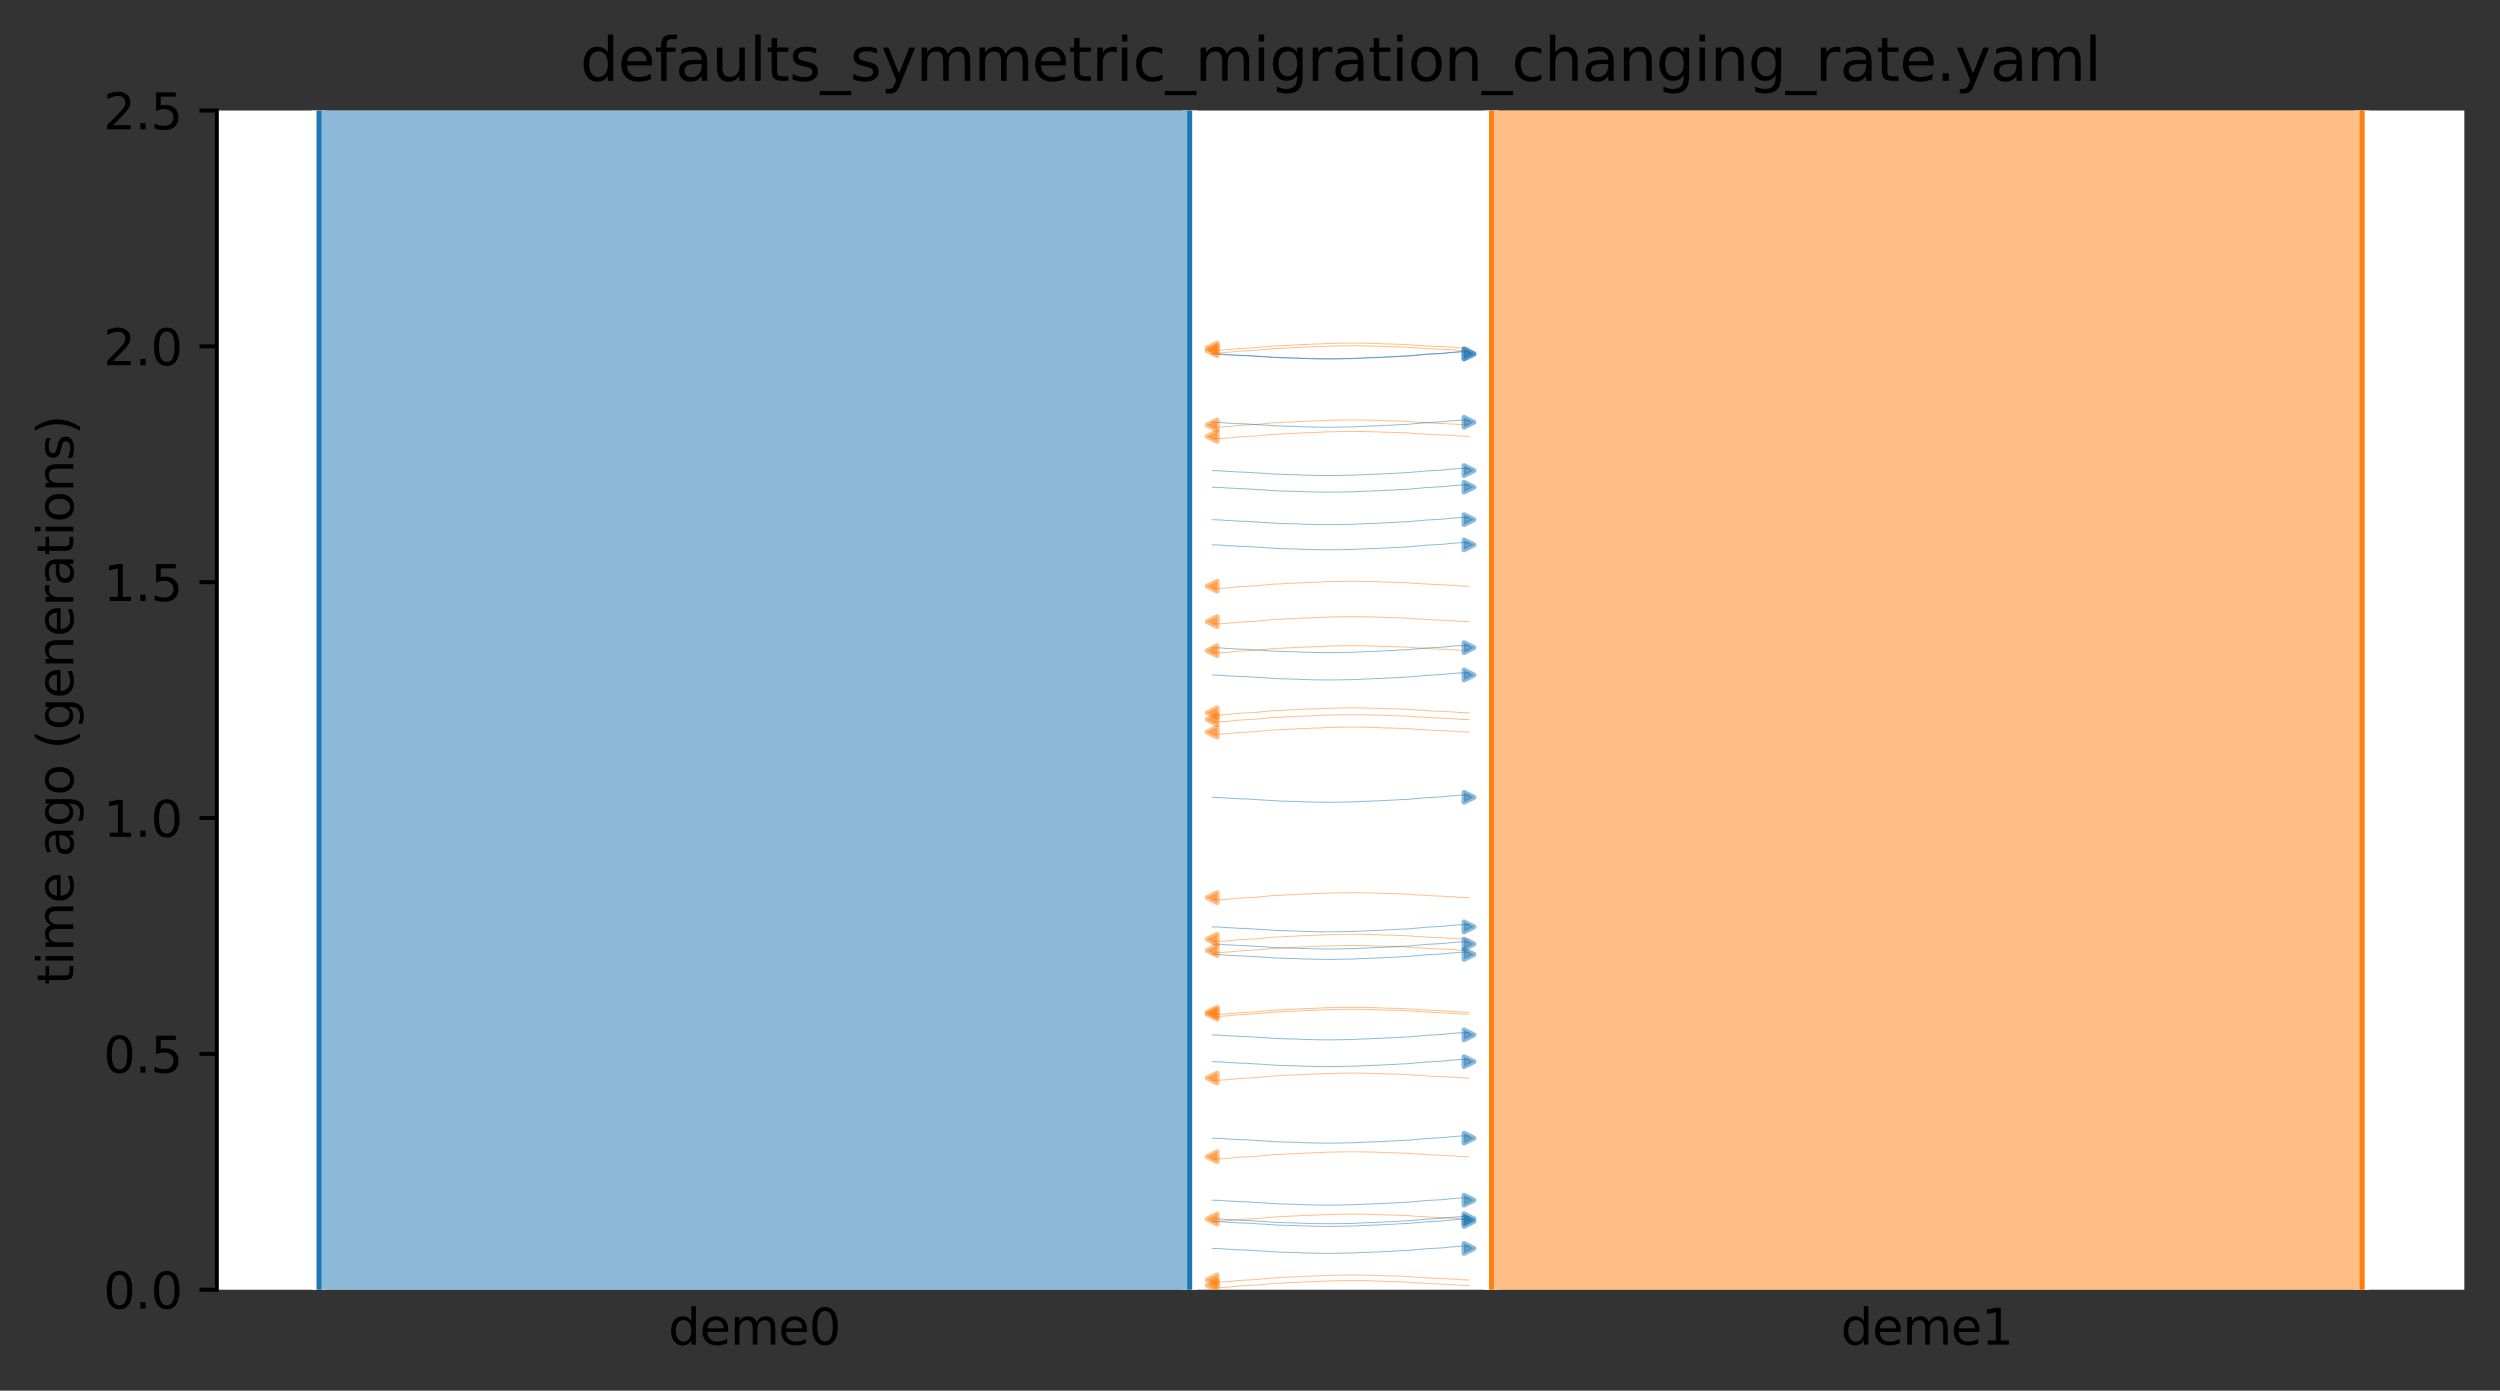 <?xml version="1.0" encoding="utf-8" standalone="no"?>
<!DOCTYPE svg PUBLIC "-//W3C//DTD SVG 1.1//EN"
  "http://www.w3.org/Graphics/SVG/1.1/DTD/svg11.dtd">
<svg xmlns:xlink="http://www.w3.org/1999/xlink" width="504.8pt" height="280.8pt" viewBox="0 0 504.8 280.8" xmlns="http://www.w3.org/2000/svg" version="1.1">
 <rect x="0" y="0" width="504.8" height="280.8" fill="#333333" stroke="none"/>
 <defs>
  <style type="text/css">*{stroke-linejoin: round; stroke-linecap: butt}</style>
 </defs>
 <g id="figure_1">
  <g id="patch_1">
   <path d="M 0 280.8 
L 504.8 280.8 
L 504.8 0 
L 0 0 
L 0 280.8 
z
" style="fill: none"/>
  </g>
  <g id="axes_1">
   <g id="patch_2">
    <path d="M 43.781 260.422 
L 497.6 260.422 
L 497.6 22.318 
L 43.781 22.318 
z
" style="fill: #ffffff"/>
   </g>
   <path d="M 296.619 70.279 
L 295.619 70.248 
L 294.619 70.211 
L 293.619 70.113 
L 292.619 70.081 
L 291.619 70.007 
L 290.619 69.969 
L 289.619 69.933 
L 288.619 69.876 
L 287.619 69.805 
L 286.619 69.753 
L 285.619 69.694 
L 284.619 69.606 
L 283.619 69.56 
L 282.619 69.517 
L 281.619 69.487 
L 280.619 69.461 
L 279.619 69.439 
L 278.619 69.385 
L 277.619 69.357 
L 276.619 69.327 
L 275.619 69.302 
L 274.619 69.291 
L 273.619 69.281 
L 272.619 69.281 
L 271.619 69.29 
L 270.619 69.302 
L 269.619 69.333 
L 268.619 69.344 
L 267.619 69.374 
L 266.619 69.434 
L 265.619 69.471 
L 264.619 69.511 
L 263.619 69.553 
L 262.619 69.586 
L 261.619 69.653 
L 260.619 69.692 
L 259.619 69.735 
L 258.619 69.806 
L 257.619 69.842 
L 256.619 69.9 
L 255.619 70.011 
L 254.619 70.082 
L 253.619 70.195 
L 252.619 70.241 
L 251.619 70.302 
L 250.619 70.35 
L 249.619 70.431 
L 248.619 70.55 
L 247.619 70.62 
L 246.619 70.703 
L 244.762 70.736 
" clip-path="url(#pf501a09794)" style="fill: none; stroke: #ff7f0e; stroke-opacity: 0.5; stroke-width: 0.2; stroke-linecap: square"/>
   <path d="M 296.619 118.37 
L 295.619 118.338 
L 294.619 118.301 
L 293.619 118.204 
L 292.619 118.171 
L 291.619 118.097 
L 290.619 118.059 
L 289.619 118.023 
L 288.619 117.966 
L 287.619 117.895 
L 286.619 117.843 
L 285.619 117.784 
L 284.619 117.696 
L 283.619 117.65 
L 282.619 117.607 
L 281.619 117.577 
L 280.619 117.551 
L 279.619 117.53 
L 278.619 117.475 
L 277.619 117.447 
L 276.619 117.418 
L 275.619 117.392 
L 274.619 117.381 
L 273.619 117.371 
L 272.619 117.371 
L 271.619 117.381 
L 270.619 117.392 
L 269.619 117.423 
L 268.619 117.435 
L 267.619 117.465 
L 266.619 117.525 
L 265.619 117.562 
L 264.619 117.601 
L 263.619 117.643 
L 262.619 117.676 
L 261.619 117.743 
L 260.619 117.783 
L 259.619 117.825 
L 258.619 117.896 
L 257.619 117.932 
L 256.619 117.991 
L 255.619 118.102 
L 254.619 118.172 
L 253.619 118.285 
L 252.619 118.331 
L 251.619 118.392 
L 250.619 118.441 
L 249.619 118.522 
L 248.619 118.64 
L 247.619 118.71 
L 246.619 118.794 
L 244.762 118.827 
" clip-path="url(#pf501a09794)" style="fill: none; stroke: #ff7f0e; stroke-opacity: 0.5; stroke-width: 0.2; stroke-linecap: square"/>
   <path d="M 296.619 143.928 
L 295.619 143.897 
L 294.619 143.86 
L 293.619 143.762 
L 292.619 143.73 
L 291.619 143.656 
L 290.619 143.617 
L 289.619 143.582 
L 288.619 143.524 
L 287.619 143.454 
L 286.619 143.402 
L 285.619 143.343 
L 284.619 143.255 
L 283.619 143.208 
L 282.619 143.166 
L 281.619 143.136 
L 280.619 143.109 
L 279.619 143.088 
L 278.619 143.034 
L 277.619 143.006 
L 276.619 142.976 
L 275.619 142.951 
L 274.619 142.94 
L 273.619 142.93 
L 272.619 142.93 
L 271.619 142.939 
L 270.619 142.951 
L 269.619 142.982 
L 268.619 142.993 
L 267.619 143.023 
L 266.619 143.083 
L 265.619 143.12 
L 264.619 143.159 
L 263.619 143.202 
L 262.619 143.235 
L 261.619 143.302 
L 260.619 143.341 
L 259.619 143.384 
L 258.619 143.454 
L 257.619 143.491 
L 256.619 143.549 
L 255.619 143.66 
L 254.619 143.731 
L 253.619 143.844 
L 252.619 143.889 
L 251.619 143.951 
L 250.619 143.999 
L 249.619 144.08 
L 248.619 144.199 
L 247.619 144.269 
L 246.619 144.352 
L 244.762 144.385 
" clip-path="url(#pf501a09794)" style="fill: none; stroke: #ff7f0e; stroke-opacity: 0.5; stroke-width: 0.2; stroke-linecap: square"/>
   <path d="M 296.619 145.304 
L 295.619 145.273 
L 294.619 145.236 
L 293.619 145.138 
L 292.619 145.106 
L 291.619 145.032 
L 290.619 144.993 
L 289.619 144.958 
L 288.619 144.9 
L 287.619 144.83 
L 286.619 144.778 
L 285.619 144.719 
L 284.619 144.631 
L 283.619 144.584 
L 282.619 144.542 
L 281.619 144.512 
L 280.619 144.486 
L 279.619 144.464 
L 278.619 144.41 
L 277.619 144.382 
L 276.619 144.352 
L 275.619 144.327 
L 274.619 144.316 
L 273.619 144.306 
L 272.619 144.306 
L 271.619 144.315 
L 270.619 144.327 
L 269.619 144.358 
L 268.619 144.369 
L 267.619 144.399 
L 266.619 144.459 
L 265.619 144.496 
L 264.619 144.535 
L 263.619 144.578 
L 262.619 144.611 
L 261.619 144.678 
L 260.619 144.717 
L 259.619 144.76 
L 258.619 144.83 
L 257.619 144.867 
L 256.619 144.925 
L 255.619 145.036 
L 254.619 145.107 
L 253.619 145.22 
L 252.619 145.266 
L 251.619 145.327 
L 250.619 145.375 
L 249.619 145.456 
L 248.619 145.575 
L 247.619 145.645 
L 246.619 145.728 
L 244.762 145.761 
" clip-path="url(#pf501a09794)" style="fill: none; stroke: #ff7f0e; stroke-opacity: 0.5; stroke-width: 0.2; stroke-linecap: square"/>
   <path d="M 296.619 125.519 
L 295.619 125.488 
L 294.619 125.451 
L 293.619 125.353 
L 292.619 125.321 
L 291.619 125.247 
L 290.619 125.209 
L 289.619 125.173 
L 288.619 125.115 
L 287.619 125.045 
L 286.619 124.993 
L 285.619 124.934 
L 284.619 124.846 
L 283.619 124.8 
L 282.619 124.757 
L 281.619 124.727 
L 280.619 124.701 
L 279.619 124.679 
L 278.619 124.625 
L 277.619 124.597 
L 276.619 124.567 
L 275.619 124.542 
L 274.619 124.531 
L 273.619 124.521 
L 272.619 124.521 
L 271.619 124.53 
L 270.619 124.542 
L 269.619 124.573 
L 268.619 124.584 
L 267.619 124.614 
L 266.619 124.674 
L 265.619 124.711 
L 264.619 124.75 
L 263.619 124.793 
L 262.619 124.826 
L 261.619 124.893 
L 260.619 124.932 
L 259.619 124.975 
L 258.619 125.046 
L 257.619 125.082 
L 256.619 125.14 
L 255.619 125.251 
L 254.619 125.322 
L 253.619 125.435 
L 252.619 125.481 
L 251.619 125.542 
L 250.619 125.59 
L 249.619 125.671 
L 248.619 125.79 
L 247.619 125.86 
L 246.619 125.943 
L 244.762 125.976 
" clip-path="url(#pf501a09794)" style="fill: none; stroke: #ff7f0e; stroke-opacity: 0.5; stroke-width: 0.2; stroke-linecap: square"/>
   <path d="M 296.619 70.814 
L 295.619 70.783 
L 294.619 70.746 
L 293.619 70.648 
L 292.619 70.616 
L 291.619 70.542 
L 290.619 70.503 
L 289.619 70.468 
L 288.619 70.41 
L 287.619 70.34 
L 286.619 70.288 
L 285.619 70.229 
L 284.619 70.141 
L 283.619 70.095 
L 282.619 70.052 
L 281.619 70.022 
L 280.619 69.996 
L 279.619 69.974 
L 278.619 69.92 
L 277.619 69.892 
L 276.619 69.862 
L 275.619 69.837 
L 274.619 69.826 
L 273.619 69.816 
L 272.619 69.816 
L 271.619 69.825 
L 270.619 69.837 
L 269.619 69.868 
L 268.619 69.879 
L 267.619 69.909 
L 266.619 69.969 
L 265.619 70.006 
L 264.619 70.045 
L 263.619 70.088 
L 262.619 70.121 
L 261.619 70.188 
L 260.619 70.227 
L 259.619 70.27 
L 258.619 70.34 
L 257.619 70.377 
L 256.619 70.435 
L 255.619 70.546 
L 254.619 70.617 
L 253.619 70.73 
L 252.619 70.776 
L 251.619 70.837 
L 250.619 70.885 
L 249.619 70.966 
L 248.619 71.085 
L 247.619 71.155 
L 246.619 71.238 
L 244.762 71.271 
" clip-path="url(#pf501a09794)" style="fill: none; stroke: #ff7f0e; stroke-opacity: 0.5; stroke-width: 0.2; stroke-linecap: square"/>
   <path d="M 296.619 147.821 
L 295.619 147.79 
L 294.619 147.753 
L 293.619 147.655 
L 292.619 147.623 
L 291.619 147.549 
L 290.619 147.51 
L 289.619 147.475 
L 288.619 147.417 
L 287.619 147.347 
L 286.619 147.295 
L 285.619 147.236 
L 284.619 147.148 
L 283.619 147.101 
L 282.619 147.059 
L 281.619 147.029 
L 280.619 147.003 
L 279.619 146.981 
L 278.619 146.927 
L 277.619 146.899 
L 276.619 146.869 
L 275.619 146.844 
L 274.619 146.833 
L 273.619 146.823 
L 272.619 146.823 
L 271.619 146.832 
L 270.619 146.844 
L 269.619 146.875 
L 268.619 146.886 
L 267.619 146.916 
L 266.619 146.976 
L 265.619 147.013 
L 264.619 147.052 
L 263.619 147.095 
L 262.619 147.128 
L 261.619 147.195 
L 260.619 147.234 
L 259.619 147.277 
L 258.619 147.347 
L 257.619 147.384 
L 256.619 147.442 
L 255.619 147.553 
L 254.619 147.624 
L 253.619 147.737 
L 252.619 147.783 
L 251.619 147.844 
L 250.619 147.892 
L 249.619 147.973 
L 248.619 148.092 
L 247.619 148.162 
L 246.619 148.245 
L 244.762 148.278 
" clip-path="url(#pf501a09794)" style="fill: none; stroke: #ff7f0e; stroke-opacity: 0.5; stroke-width: 0.2; stroke-linecap: square"/>
   <path d="M 296.619 131.379 
L 295.619 131.347 
L 294.619 131.311 
L 293.619 131.213 
L 292.619 131.18 
L 291.619 131.107 
L 290.619 131.068 
L 289.619 131.033 
L 288.619 130.975 
L 287.619 130.905 
L 286.619 130.853 
L 285.619 130.794 
L 284.619 130.705 
L 283.619 130.659 
L 282.619 130.617 
L 281.619 130.586 
L 280.619 130.56 
L 279.619 130.539 
L 278.619 130.485 
L 277.619 130.457 
L 276.619 130.427 
L 275.619 130.402 
L 274.619 130.39 
L 273.619 130.38 
L 272.619 130.38 
L 271.619 130.39 
L 270.619 130.402 
L 269.619 130.433 
L 268.619 130.444 
L 267.619 130.474 
L 266.619 130.534 
L 265.619 130.571 
L 264.619 130.61 
L 263.619 130.652 
L 262.619 130.685 
L 261.619 130.753 
L 260.619 130.792 
L 259.619 130.834 
L 258.619 130.905 
L 257.619 130.941 
L 256.619 131 
L 255.619 131.111 
L 254.619 131.181 
L 253.619 131.294 
L 252.619 131.34 
L 251.619 131.401 
L 250.619 131.45 
L 249.619 131.531 
L 248.619 131.649 
L 247.619 131.719 
L 246.619 131.803 
L 244.762 131.836 
" clip-path="url(#pf501a09794)" style="fill: none; stroke: #ff7f0e; stroke-opacity: 0.5; stroke-width: 0.2; stroke-linecap: square"/>
   <path d="M 296.619 85.799 
L 295.619 85.767 
L 294.619 85.73 
L 293.619 85.633 
L 292.619 85.6 
L 291.619 85.526 
L 290.619 85.488 
L 289.619 85.452 
L 288.619 85.395 
L 287.619 85.324 
L 286.619 85.272 
L 285.619 85.213 
L 284.619 85.125 
L 283.619 85.079 
L 282.619 85.037 
L 281.619 85.006 
L 280.619 84.98 
L 279.619 84.959 
L 278.619 84.904 
L 277.619 84.877 
L 276.619 84.847 
L 275.619 84.821 
L 274.619 84.81 
L 273.619 84.8 
L 272.619 84.8 
L 271.619 84.81 
L 270.619 84.821 
L 269.619 84.852 
L 268.619 84.864 
L 267.619 84.894 
L 266.619 84.954 
L 265.619 84.991 
L 264.619 85.03 
L 263.619 85.072 
L 262.619 85.105 
L 261.619 85.172 
L 260.619 85.212 
L 259.619 85.254 
L 258.619 85.325 
L 257.619 85.361 
L 256.619 85.42 
L 255.619 85.531 
L 254.619 85.601 
L 253.619 85.714 
L 252.619 85.76 
L 251.619 85.821 
L 250.619 85.87 
L 249.619 85.951 
L 248.619 86.069 
L 247.619 86.139 
L 246.619 86.223 
L 244.762 86.256 
" clip-path="url(#pf501a09794)" style="fill: none; stroke: #ff7f0e; stroke-opacity: 0.5; stroke-width: 0.2; stroke-linecap: square"/>
   <path d="M 296.619 88.118 
L 295.619 88.086 
L 294.619 88.049 
L 293.619 87.952 
L 292.619 87.919 
L 291.619 87.845 
L 290.619 87.807 
L 289.619 87.772 
L 288.619 87.714 
L 287.619 87.643 
L 286.619 87.592 
L 285.619 87.532 
L 284.619 87.444 
L 283.619 87.398 
L 282.619 87.356 
L 281.619 87.325 
L 280.619 87.299 
L 279.619 87.278 
L 278.619 87.224 
L 277.619 87.196 
L 276.619 87.166 
L 275.619 87.14 
L 274.619 87.129 
L 273.619 87.119 
L 272.619 87.119 
L 271.619 87.129 
L 270.619 87.141 
L 269.619 87.172 
L 268.619 87.183 
L 267.619 87.213 
L 266.619 87.273 
L 265.619 87.31 
L 264.619 87.349 
L 263.619 87.391 
L 262.619 87.424 
L 261.619 87.492 
L 260.619 87.531 
L 259.619 87.573 
L 258.619 87.644 
L 257.619 87.68 
L 256.619 87.739 
L 255.619 87.85 
L 254.619 87.92 
L 253.619 88.033 
L 252.619 88.079 
L 251.619 88.14 
L 250.619 88.189 
L 249.619 88.27 
L 248.619 88.388 
L 247.619 88.458 
L 246.619 88.542 
L 244.762 88.575 
" clip-path="url(#pf501a09794)" style="fill: none; stroke: #ff7f0e; stroke-opacity: 0.5; stroke-width: 0.2; stroke-linecap: square"/>
   <path d="M 244.762 110.013 
L 245.762 110.044 
L 246.762 110.081 
L 247.762 110.179 
L 248.762 110.211 
L 249.762 110.285 
L 250.762 110.324 
L 251.762 110.359 
L 252.762 110.417 
L 253.762 110.487 
L 254.762 110.539 
L 255.762 110.598 
L 256.762 110.686 
L 257.762 110.732 
L 258.762 110.775 
L 259.762 110.805 
L 260.762 110.831 
L 261.762 110.853 
L 262.762 110.907 
L 263.762 110.935 
L 264.762 110.965 
L 265.762 110.99 
L 266.762 111.001 
L 267.762 111.011 
L 268.762 111.011 
L 269.762 111.002 
L 270.762 110.99 
L 271.762 110.959 
L 272.762 110.948 
L 273.762 110.918 
L 274.762 110.858 
L 275.762 110.821 
L 276.762 110.782 
L 277.762 110.739 
L 278.762 110.706 
L 279.762 110.639 
L 280.762 110.6 
L 281.762 110.557 
L 282.762 110.487 
L 283.762 110.45 
L 284.762 110.392 
L 285.762 110.281 
L 286.762 110.21 
L 287.762 110.097 
L 288.762 110.051 
L 289.762 109.99 
L 290.762 109.942 
L 291.762 109.861 
L 292.762 109.742 
L 293.762 109.672 
L 294.762 109.589 
L 296.619 109.556 
" clip-path="url(#pf501a09794)" style="fill: none; stroke: #1f77b4; stroke-opacity: 0.5; stroke-width: 0.2; stroke-linecap: square"/>
   <path d="M 244.762 104.934 
L 245.762 104.966 
L 246.762 105.003 
L 247.762 105.101 
L 248.762 105.133 
L 249.762 105.207 
L 250.762 105.245 
L 251.762 105.281 
L 252.762 105.338 
L 253.762 105.409 
L 254.762 105.461 
L 255.762 105.52 
L 256.762 105.608 
L 257.762 105.654 
L 258.762 105.697 
L 259.762 105.727 
L 260.762 105.753 
L 261.762 105.774 
L 262.762 105.829 
L 263.762 105.857 
L 264.762 105.886 
L 265.762 105.912 
L 266.762 105.923 
L 267.762 105.933 
L 268.762 105.933 
L 269.762 105.923 
L 270.762 105.912 
L 271.762 105.881 
L 272.762 105.869 
L 273.762 105.839 
L 274.762 105.78 
L 275.762 105.742 
L 276.762 105.703 
L 277.762 105.661 
L 278.762 105.628 
L 279.762 105.561 
L 280.762 105.522 
L 281.762 105.479 
L 282.762 105.408 
L 283.762 105.372 
L 284.762 105.313 
L 285.762 105.203 
L 286.762 105.132 
L 287.762 105.019 
L 288.762 104.973 
L 289.762 104.912 
L 290.762 104.863 
L 291.762 104.783 
L 292.762 104.664 
L 293.762 104.594 
L 294.762 104.511 
L 296.619 104.477 
" clip-path="url(#pf501a09794)" style="fill: none; stroke: #1f77b4; stroke-opacity: 0.5; stroke-width: 0.2; stroke-linecap: square"/>
   <path d="M 244.762 160.989 
L 245.762 161.021 
L 246.762 161.058 
L 247.762 161.156 
L 248.762 161.188 
L 249.762 161.262 
L 250.762 161.3 
L 251.762 161.336 
L 252.762 161.393 
L 253.762 161.464 
L 254.762 161.516 
L 255.762 161.575 
L 256.762 161.663 
L 257.762 161.709 
L 258.762 161.752 
L 259.762 161.782 
L 260.762 161.808 
L 261.762 161.829 
L 262.762 161.884 
L 263.762 161.912 
L 264.762 161.941 
L 265.762 161.967 
L 266.762 161.978 
L 267.762 161.988 
L 268.762 161.988 
L 269.762 161.978 
L 270.762 161.967 
L 271.762 161.936 
L 272.762 161.925 
L 273.762 161.894 
L 274.762 161.835 
L 275.762 161.797 
L 276.762 161.758 
L 277.762 161.716 
L 278.762 161.683 
L 279.762 161.616 
L 280.762 161.577 
L 281.762 161.534 
L 282.762 161.463 
L 283.762 161.427 
L 284.762 161.369 
L 285.762 161.258 
L 286.762 161.187 
L 287.762 161.074 
L 288.762 161.028 
L 289.762 160.967 
L 290.762 160.918 
L 291.762 160.838 
L 292.762 160.719 
L 293.762 160.649 
L 294.762 160.566 
L 296.619 160.532 
" clip-path="url(#pf501a09794)" style="fill: none; stroke: #1f77b4; stroke-opacity: 0.5; stroke-width: 0.2; stroke-linecap: square"/>
   <path d="M 244.762 85.264 
L 245.762 85.295 
L 246.762 85.332 
L 247.762 85.43 
L 248.762 85.463 
L 249.762 85.536 
L 250.762 85.575 
L 251.762 85.61 
L 252.762 85.668 
L 253.762 85.738 
L 254.762 85.79 
L 255.762 85.849 
L 256.762 85.938 
L 257.762 85.984 
L 258.762 86.026 
L 259.762 86.057 
L 260.762 86.083 
L 261.762 86.104 
L 262.762 86.158 
L 263.762 86.186 
L 264.762 86.216 
L 265.762 86.241 
L 266.762 86.253 
L 267.762 86.263 
L 268.762 86.262 
L 269.762 86.253 
L 270.762 86.241 
L 271.762 86.21 
L 272.762 86.199 
L 273.762 86.169 
L 274.762 86.109 
L 275.762 86.072 
L 276.762 86.033 
L 277.762 85.99 
L 278.762 85.958 
L 279.762 85.89 
L 280.762 85.851 
L 281.762 85.808 
L 282.762 85.738 
L 283.762 85.702 
L 284.762 85.643 
L 285.762 85.532 
L 286.762 85.461 
L 287.762 85.349 
L 288.762 85.303 
L 289.762 85.241 
L 290.762 85.193 
L 291.762 85.112 
L 292.762 84.994 
L 293.762 84.923 
L 294.762 84.84 
L 296.619 84.807 
" clip-path="url(#pf501a09794)" style="fill: none; stroke: #1f77b4; stroke-opacity: 0.5; stroke-width: 0.2; stroke-linecap: square"/>
   <path d="M 244.762 98.373 
L 245.762 98.405 
L 246.762 98.442 
L 247.762 98.539 
L 248.762 98.572 
L 249.762 98.646 
L 250.762 98.684 
L 251.762 98.72 
L 252.762 98.777 
L 253.762 98.848 
L 254.762 98.9 
L 255.762 98.959 
L 256.762 99.047 
L 257.762 99.093 
L 258.762 99.136 
L 259.762 99.166 
L 260.762 99.192 
L 261.762 99.213 
L 262.762 99.268 
L 263.762 99.296 
L 264.762 99.325 
L 265.762 99.351 
L 266.762 99.362 
L 267.762 99.372 
L 268.762 99.372 
L 269.762 99.362 
L 270.762 99.351 
L 271.762 99.32 
L 272.762 99.308 
L 273.762 99.278 
L 274.762 99.219 
L 275.762 99.181 
L 276.762 99.142 
L 277.762 99.1 
L 278.762 99.067 
L 279.762 99 
L 280.762 98.96 
L 281.762 98.918 
L 282.762 98.847 
L 283.762 98.811 
L 284.762 98.752 
L 285.762 98.641 
L 286.762 98.571 
L 287.762 98.458 
L 288.762 98.412 
L 289.762 98.351 
L 290.762 98.302 
L 291.762 98.222 
L 292.762 98.103 
L 293.762 98.033 
L 294.762 97.95 
L 296.619 97.916 
" clip-path="url(#pf501a09794)" style="fill: none; stroke: #1f77b4; stroke-opacity: 0.5; stroke-width: 0.2; stroke-linecap: square"/>
   <path d="M 244.762 136.297 
L 245.762 136.328 
L 246.762 136.365 
L 247.762 136.463 
L 248.762 136.496 
L 249.762 136.569 
L 250.762 136.608 
L 251.762 136.643 
L 252.762 136.701 
L 253.762 136.771 
L 254.762 136.823 
L 255.762 136.882 
L 256.762 136.971 
L 257.762 137.017 
L 258.762 137.059 
L 259.762 137.09 
L 260.762 137.116 
L 261.762 137.137 
L 262.762 137.191 
L 263.762 137.219 
L 264.762 137.249 
L 265.762 137.274 
L 266.762 137.286 
L 267.762 137.296 
L 268.762 137.295 
L 269.762 137.286 
L 270.762 137.274 
L 271.762 137.243 
L 272.762 137.232 
L 273.762 137.202 
L 274.762 137.142 
L 275.762 137.105 
L 276.762 137.066 
L 277.762 137.023 
L 278.762 136.991 
L 279.762 136.923 
L 280.762 136.884 
L 281.762 136.841 
L 282.762 136.771 
L 283.762 136.735 
L 284.762 136.676 
L 285.762 136.565 
L 286.762 136.495 
L 287.762 136.382 
L 288.762 136.336 
L 289.762 136.275 
L 290.762 136.226 
L 291.762 136.145 
L 292.762 136.027 
L 293.762 135.956 
L 294.762 135.873 
L 296.619 135.84 
" clip-path="url(#pf501a09794)" style="fill: none; stroke: #1f77b4; stroke-opacity: 0.5; stroke-width: 0.2; stroke-linecap: square"/>
   <path d="M 244.762 130.776 
L 245.762 130.807 
L 246.762 130.844 
L 247.762 130.942 
L 248.762 130.974 
L 249.762 131.048 
L 250.762 131.087 
L 251.762 131.122 
L 252.762 131.18 
L 253.762 131.25 
L 254.762 131.302 
L 255.762 131.361 
L 256.762 131.449 
L 257.762 131.496 
L 258.762 131.538 
L 259.762 131.568 
L 260.762 131.594 
L 261.762 131.616 
L 262.762 131.67 
L 263.762 131.698 
L 264.762 131.728 
L 265.762 131.753 
L 266.762 131.764 
L 267.762 131.774 
L 268.762 131.774 
L 269.762 131.765 
L 270.762 131.753 
L 271.762 131.722 
L 272.762 131.711 
L 273.762 131.681 
L 274.762 131.621 
L 275.762 131.584 
L 276.762 131.545 
L 277.762 131.502 
L 278.762 131.469 
L 279.762 131.402 
L 280.762 131.363 
L 281.762 131.32 
L 282.762 131.25 
L 283.762 131.213 
L 284.762 131.155 
L 285.762 131.044 
L 286.762 130.973 
L 287.762 130.86 
L 288.762 130.814 
L 289.762 130.753 
L 290.762 130.705 
L 291.762 130.624 
L 292.762 130.505 
L 293.762 130.435 
L 294.762 130.352 
L 296.619 130.319 
" clip-path="url(#pf501a09794)" style="fill: none; stroke: #1f77b4; stroke-opacity: 0.5; stroke-width: 0.2; stroke-linecap: square"/>
   <path d="M 244.762 71.437 
L 245.762 71.468 
L 246.762 71.505 
L 247.762 71.603 
L 248.762 71.635 
L 249.762 71.709 
L 250.762 71.748 
L 251.762 71.783 
L 252.762 71.841 
L 253.762 71.911 
L 254.762 71.963 
L 255.762 72.022 
L 256.762 72.11 
L 257.762 72.157 
L 258.762 72.199 
L 259.762 72.23 
L 260.762 72.256 
L 261.762 72.277 
L 262.762 72.331 
L 263.762 72.359 
L 264.762 72.389 
L 265.762 72.414 
L 266.762 72.425 
L 267.762 72.435 
L 268.762 72.435 
L 269.762 72.426 
L 270.762 72.414 
L 271.762 72.383 
L 272.762 72.372 
L 273.762 72.342 
L 274.762 72.282 
L 275.762 72.245 
L 276.762 72.206 
L 277.762 72.163 
L 278.762 72.131 
L 279.762 72.063 
L 280.762 72.024 
L 281.762 71.981 
L 282.762 71.911 
L 283.762 71.874 
L 284.762 71.816 
L 285.762 71.705 
L 286.762 71.634 
L 287.762 71.521 
L 288.762 71.476 
L 289.762 71.414 
L 290.762 71.366 
L 291.762 71.285 
L 292.762 71.166 
L 293.762 71.096 
L 294.762 71.013 
L 296.619 70.98 
" clip-path="url(#pf501a09794)" style="fill: none; stroke: #1f77b4; stroke-opacity: 0.5; stroke-width: 0.2; stroke-linecap: square"/>
   <path d="M 244.762 71.488 
L 245.762 71.52 
L 246.762 71.557 
L 247.762 71.654 
L 248.762 71.687 
L 249.762 71.761 
L 250.762 71.799 
L 251.762 71.835 
L 252.762 71.892 
L 253.762 71.963 
L 254.762 72.015 
L 255.762 72.074 
L 256.762 72.162 
L 257.762 72.208 
L 258.762 72.251 
L 259.762 72.281 
L 260.762 72.307 
L 261.762 72.328 
L 262.762 72.383 
L 263.762 72.411 
L 264.762 72.44 
L 265.762 72.466 
L 266.762 72.477 
L 267.762 72.487 
L 268.762 72.487 
L 269.762 72.477 
L 270.762 72.466 
L 271.762 72.435 
L 272.762 72.423 
L 273.762 72.393 
L 274.762 72.334 
L 275.762 72.296 
L 276.762 72.257 
L 277.762 72.215 
L 278.762 72.182 
L 279.762 72.115 
L 280.762 72.075 
L 281.762 72.033 
L 282.762 71.962 
L 283.762 71.926 
L 284.762 71.867 
L 285.762 71.756 
L 286.762 71.686 
L 287.762 71.573 
L 288.762 71.527 
L 289.762 71.466 
L 290.762 71.417 
L 291.762 71.336 
L 292.762 71.218 
L 293.762 71.148 
L 294.762 71.064 
L 296.619 71.031 
" clip-path="url(#pf501a09794)" style="fill: none; stroke: #1f77b4; stroke-opacity: 0.5; stroke-width: 0.2; stroke-linecap: square"/>
   <path d="M 244.762 95.018 
L 245.762 95.05 
L 246.762 95.086 
L 247.762 95.184 
L 248.762 95.217 
L 249.762 95.29 
L 250.762 95.329 
L 251.762 95.364 
L 252.762 95.422 
L 253.762 95.492 
L 254.762 95.544 
L 255.762 95.603 
L 256.762 95.692 
L 257.762 95.738 
L 258.762 95.78 
L 259.762 95.811 
L 260.762 95.837 
L 261.762 95.858 
L 262.762 95.912 
L 263.762 95.94 
L 264.762 95.97 
L 265.762 95.995 
L 266.762 96.007 
L 267.762 96.017 
L 268.762 96.016 
L 269.762 96.007 
L 270.762 95.995 
L 271.762 95.964 
L 272.762 95.953 
L 273.762 95.923 
L 274.762 95.863 
L 275.762 95.826 
L 276.762 95.787 
L 277.762 95.745 
L 278.762 95.712 
L 279.762 95.644 
L 280.762 95.605 
L 281.762 95.563 
L 282.762 95.492 
L 283.762 95.456 
L 284.762 95.397 
L 285.762 95.286 
L 286.762 95.216 
L 287.762 95.103 
L 288.762 95.057 
L 289.762 94.996 
L 290.762 94.947 
L 291.762 94.866 
L 292.762 94.748 
L 293.762 94.677 
L 294.762 94.594 
L 296.619 94.561 
" clip-path="url(#pf501a09794)" style="fill: none; stroke: #1f77b4; stroke-opacity: 0.5; stroke-width: 0.2; stroke-linecap: square"/>
   <path d="M 296.619 204.396 
L 295.619 204.364 
L 294.619 204.327 
L 293.619 204.229 
L 292.619 204.197 
L 291.619 204.123 
L 290.619 204.085 
L 289.619 204.049 
L 288.619 203.992 
L 287.619 203.921 
L 286.619 203.869 
L 285.619 203.81 
L 284.619 203.722 
L 283.619 203.676 
L 282.619 203.633 
L 281.619 203.603 
L 280.619 203.577 
L 279.619 203.556 
L 278.619 203.501 
L 277.619 203.473 
L 276.619 203.444 
L 275.619 203.418 
L 274.619 203.407 
L 273.619 203.397 
L 272.619 203.397 
L 271.619 203.407 
L 270.619 203.418 
L 269.619 203.449 
L 268.619 203.461 
L 267.619 203.491 
L 266.619 203.55 
L 265.619 203.588 
L 264.619 203.627 
L 263.619 203.669 
L 262.619 203.702 
L 261.619 203.769 
L 260.619 203.808 
L 259.619 203.851 
L 258.619 203.922 
L 257.619 203.958 
L 256.619 204.017 
L 255.619 204.127 
L 254.619 204.198 
L 253.619 204.311 
L 252.619 204.357 
L 251.619 204.418 
L 250.619 204.467 
L 249.619 204.547 
L 248.619 204.666 
L 247.619 204.736 
L 246.619 204.819 
L 244.762 204.853 
" clip-path="url(#pf501a09794)" style="fill: none; stroke: #ff7f0e; stroke-opacity: 0.5; stroke-width: 0.2; stroke-linecap: square"/>
   <path d="M 296.619 258.453 
L 295.619 258.421 
L 294.619 258.384 
L 293.619 258.287 
L 292.619 258.254 
L 291.619 258.18 
L 290.619 258.142 
L 289.619 258.106 
L 288.619 258.049 
L 287.619 257.978 
L 286.619 257.926 
L 285.619 257.867 
L 284.619 257.779 
L 283.619 257.733 
L 282.619 257.69 
L 281.619 257.66 
L 280.619 257.634 
L 279.619 257.613 
L 278.619 257.558 
L 277.619 257.53 
L 276.619 257.501 
L 275.619 257.475 
L 274.619 257.464 
L 273.619 257.454 
L 272.619 257.454 
L 271.619 257.464 
L 270.619 257.475 
L 269.619 257.506 
L 268.619 257.518 
L 267.619 257.548 
L 266.619 257.607 
L 265.619 257.645 
L 264.619 257.684 
L 263.619 257.726 
L 262.619 257.759 
L 261.619 257.826 
L 260.619 257.866 
L 259.619 257.908 
L 258.619 257.979 
L 257.619 258.015 
L 256.619 258.074 
L 255.619 258.185 
L 254.619 258.255 
L 253.619 258.368 
L 252.619 258.414 
L 251.619 258.475 
L 250.619 258.524 
L 249.619 258.604 
L 248.619 258.723 
L 247.619 258.793 
L 246.619 258.876 
L 244.762 258.91 
" clip-path="url(#pf501a09794)" style="fill: none; stroke: #ff7f0e; stroke-opacity: 0.5; stroke-width: 0.2; stroke-linecap: square"/>
   <path d="M 296.619 217.676 
L 295.619 217.645 
L 294.619 217.608 
L 293.619 217.51 
L 292.619 217.477 
L 291.619 217.404 
L 290.619 217.365 
L 289.619 217.33 
L 288.619 217.272 
L 287.619 217.202 
L 286.619 217.15 
L 285.619 217.091 
L 284.619 217.002 
L 283.619 216.956 
L 282.619 216.914 
L 281.619 216.883 
L 280.619 216.857 
L 279.619 216.836 
L 278.619 216.782 
L 277.619 216.754 
L 276.619 216.724 
L 275.619 216.699 
L 274.619 216.688 
L 273.619 216.677 
L 272.619 216.678 
L 271.619 216.687 
L 270.619 216.699 
L 269.619 216.73 
L 268.619 216.741 
L 267.619 216.771 
L 266.619 216.831 
L 265.619 216.868 
L 264.619 216.907 
L 263.619 216.95 
L 262.619 216.982 
L 261.619 217.05 
L 260.619 217.089 
L 259.619 217.132 
L 258.619 217.202 
L 257.619 217.239 
L 256.619 217.297 
L 255.619 217.408 
L 254.619 217.479 
L 253.619 217.592 
L 252.619 217.637 
L 251.619 217.699 
L 250.619 217.747 
L 249.619 217.828 
L 248.619 217.946 
L 247.619 218.017 
L 246.619 218.1 
L 244.762 218.133 
" clip-path="url(#pf501a09794)" style="fill: none; stroke: #ff7f0e; stroke-opacity: 0.5; stroke-width: 0.2; stroke-linecap: square"/>
   <path d="M 296.619 204.79 
L 295.619 204.758 
L 294.619 204.721 
L 293.619 204.624 
L 292.619 204.591 
L 291.619 204.517 
L 290.619 204.479 
L 289.619 204.443 
L 288.619 204.386 
L 287.619 204.315 
L 286.619 204.263 
L 285.619 204.204 
L 284.619 204.116 
L 283.619 204.07 
L 282.619 204.028 
L 281.619 203.997 
L 280.619 203.971 
L 279.619 203.95 
L 278.619 203.895 
L 277.619 203.868 
L 276.619 203.838 
L 275.619 203.812 
L 274.619 203.801 
L 273.619 203.791 
L 272.619 203.791 
L 271.619 203.801 
L 270.619 203.812 
L 269.619 203.844 
L 268.619 203.855 
L 267.619 203.885 
L 266.619 203.945 
L 265.619 203.982 
L 264.619 204.021 
L 263.619 204.063 
L 262.619 204.096 
L 261.619 204.163 
L 260.619 204.203 
L 259.619 204.245 
L 258.619 204.316 
L 257.619 204.352 
L 256.619 204.411 
L 255.619 204.522 
L 254.619 204.592 
L 253.619 204.705 
L 252.619 204.751 
L 251.619 204.812 
L 250.619 204.861 
L 249.619 204.942 
L 248.619 205.06 
L 247.619 205.13 
L 246.619 205.214 
L 244.762 205.247 
" clip-path="url(#pf501a09794)" style="fill: none; stroke: #ff7f0e; stroke-opacity: 0.5; stroke-width: 0.2; stroke-linecap: square"/>
   <path d="M 296.619 246.151 
L 295.619 246.12 
L 294.619 246.083 
L 293.619 245.985 
L 292.619 245.953 
L 291.619 245.879 
L 290.619 245.841 
L 289.619 245.805 
L 288.619 245.748 
L 287.619 245.677 
L 286.619 245.625 
L 285.619 245.566 
L 284.619 245.478 
L 283.619 245.432 
L 282.619 245.389 
L 281.619 245.359 
L 280.619 245.333 
L 279.619 245.312 
L 278.619 245.257 
L 277.619 245.229 
L 276.619 245.2 
L 275.619 245.174 
L 274.619 245.163 
L 273.619 245.153 
L 272.619 245.153 
L 271.619 245.163 
L 270.619 245.174 
L 269.619 245.205 
L 268.619 245.216 
L 267.619 245.247 
L 266.619 245.306 
L 265.619 245.343 
L 264.619 245.383 
L 263.619 245.425 
L 262.619 245.458 
L 261.619 245.525 
L 260.619 245.564 
L 259.619 245.607 
L 258.619 245.678 
L 257.619 245.714 
L 256.619 245.772 
L 255.619 245.883 
L 254.619 245.954 
L 253.619 246.067 
L 252.619 246.113 
L 251.619 246.174 
L 250.619 246.222 
L 249.619 246.303 
L 248.619 246.422 
L 247.619 246.492 
L 246.619 246.575 
L 244.762 246.608 
" clip-path="url(#pf501a09794)" style="fill: none; stroke: #ff7f0e; stroke-opacity: 0.5; stroke-width: 0.2; stroke-linecap: square"/>
   <path d="M 296.619 233.57 
L 295.619 233.538 
L 294.619 233.501 
L 293.619 233.404 
L 292.619 233.371 
L 291.619 233.297 
L 290.619 233.259 
L 289.619 233.223 
L 288.619 233.166 
L 287.619 233.095 
L 286.619 233.043 
L 285.619 232.984 
L 284.619 232.896 
L 283.619 232.85 
L 282.619 232.807 
L 281.619 232.777 
L 280.619 232.751 
L 279.619 232.73 
L 278.619 232.675 
L 277.619 232.647 
L 276.619 232.618 
L 275.619 232.592 
L 274.619 232.581 
L 273.619 232.571 
L 272.619 232.571 
L 271.619 232.581 
L 270.619 232.592 
L 269.619 232.623 
L 268.619 232.635 
L 267.619 232.665 
L 266.619 232.725 
L 265.619 232.762 
L 264.619 232.801 
L 263.619 232.843 
L 262.619 232.876 
L 261.619 232.943 
L 260.619 232.983 
L 259.619 233.025 
L 258.619 233.096 
L 257.619 233.132 
L 256.619 233.191 
L 255.619 233.302 
L 254.619 233.372 
L 253.619 233.485 
L 252.619 233.531 
L 251.619 233.592 
L 250.619 233.641 
L 249.619 233.722 
L 248.619 233.84 
L 247.619 233.91 
L 246.619 233.994 
L 244.762 234.027 
" clip-path="url(#pf501a09794)" style="fill: none; stroke: #ff7f0e; stroke-opacity: 0.5; stroke-width: 0.2; stroke-linecap: square"/>
   <path d="M 296.619 181.25 
L 295.619 181.219 
L 294.619 181.182 
L 293.619 181.084 
L 292.619 181.052 
L 291.619 180.978 
L 290.619 180.94 
L 289.619 180.904 
L 288.619 180.847 
L 287.619 180.776 
L 286.619 180.724 
L 285.619 180.665 
L 284.619 180.577 
L 283.619 180.531 
L 282.619 180.488 
L 281.619 180.458 
L 280.619 180.432 
L 279.619 180.411 
L 278.619 180.356 
L 277.619 180.328 
L 276.619 180.299 
L 275.619 180.273 
L 274.619 180.262 
L 273.619 180.252 
L 272.619 180.252 
L 271.619 180.262 
L 270.619 180.273 
L 269.619 180.304 
L 268.619 180.315 
L 267.619 180.346 
L 266.619 180.405 
L 265.619 180.443 
L 264.619 180.482 
L 263.619 180.524 
L 262.619 180.557 
L 261.619 180.624 
L 260.619 180.663 
L 259.619 180.706 
L 258.619 180.777 
L 257.619 180.813 
L 256.619 180.871 
L 255.619 180.982 
L 254.619 181.053 
L 253.619 181.166 
L 252.619 181.212 
L 251.619 181.273 
L 250.619 181.322 
L 249.619 181.402 
L 248.619 181.521 
L 247.619 181.591 
L 246.619 181.674 
L 244.762 181.707 
" clip-path="url(#pf501a09794)" style="fill: none; stroke: #ff7f0e; stroke-opacity: 0.5; stroke-width: 0.2; stroke-linecap: square"/>
   <path d="M 296.619 191.919 
L 295.619 191.888 
L 294.619 191.851 
L 293.619 191.753 
L 292.619 191.72 
L 291.619 191.647 
L 290.619 191.608 
L 289.619 191.573 
L 288.619 191.515 
L 287.619 191.445 
L 286.619 191.393 
L 285.619 191.334 
L 284.619 191.245 
L 283.619 191.199 
L 282.619 191.157 
L 281.619 191.126 
L 280.619 191.1 
L 279.619 191.079 
L 278.619 191.025 
L 277.619 190.997 
L 276.619 190.967 
L 275.619 190.942 
L 274.619 190.93 
L 273.619 190.92 
L 272.619 190.921 
L 271.619 190.93 
L 270.619 190.942 
L 269.619 190.973 
L 268.619 190.984 
L 267.619 191.014 
L 266.619 191.074 
L 265.619 191.111 
L 264.619 191.15 
L 263.619 191.193 
L 262.619 191.225 
L 261.619 191.293 
L 260.619 191.332 
L 259.619 191.375 
L 258.619 191.445 
L 257.619 191.482 
L 256.619 191.54 
L 255.619 191.651 
L 254.619 191.722 
L 253.619 191.834 
L 252.619 191.88 
L 251.619 191.942 
L 250.619 191.99 
L 249.619 192.071 
L 248.619 192.189 
L 247.619 192.26 
L 246.619 192.343 
L 244.762 192.376 
" clip-path="url(#pf501a09794)" style="fill: none; stroke: #ff7f0e; stroke-opacity: 0.5; stroke-width: 0.2; stroke-linecap: square"/>
   <path d="M 296.619 259.574 
L 295.619 259.543 
L 294.619 259.506 
L 293.619 259.408 
L 292.619 259.376 
L 291.619 259.302 
L 290.619 259.263 
L 289.619 259.228 
L 288.619 259.17 
L 287.619 259.1 
L 286.619 259.048 
L 285.619 258.989 
L 284.619 258.901 
L 283.619 258.854 
L 282.619 258.812 
L 281.619 258.781 
L 280.619 258.755 
L 279.619 258.734 
L 278.619 258.68 
L 277.619 258.652 
L 276.619 258.622 
L 275.619 258.597 
L 274.619 258.586 
L 273.619 258.576 
L 272.619 258.576 
L 271.619 258.585 
L 270.619 258.597 
L 269.619 258.628 
L 268.619 258.639 
L 267.619 258.669 
L 266.619 258.729 
L 265.619 258.766 
L 264.619 258.805 
L 263.619 258.848 
L 262.619 258.88 
L 261.619 258.948 
L 260.619 258.987 
L 259.619 259.03 
L 258.619 259.1 
L 257.619 259.137 
L 256.619 259.195 
L 255.619 259.306 
L 254.619 259.377 
L 253.619 259.49 
L 252.619 259.535 
L 251.619 259.597 
L 250.619 259.645 
L 249.619 259.726 
L 248.619 259.845 
L 247.619 259.915 
L 246.619 259.998 
L 244.762 260.031 
" clip-path="url(#pf501a09794)" style="fill: none; stroke: #ff7f0e; stroke-opacity: 0.5; stroke-width: 0.2; stroke-linecap: square"/>
   <path d="M 296.619 189.65 
L 295.619 189.618 
L 294.619 189.581 
L 293.619 189.483 
L 292.619 189.451 
L 291.619 189.377 
L 290.619 189.339 
L 289.619 189.303 
L 288.619 189.246 
L 287.619 189.175 
L 286.619 189.123 
L 285.619 189.064 
L 284.619 188.976 
L 283.619 188.93 
L 282.619 188.887 
L 281.619 188.857 
L 280.619 188.831 
L 279.619 188.81 
L 278.619 188.755 
L 277.619 188.727 
L 276.619 188.698 
L 275.619 188.672 
L 274.619 188.661 
L 273.619 188.651 
L 272.619 188.651 
L 271.619 188.661 
L 270.619 188.672 
L 269.619 188.703 
L 268.619 188.714 
L 267.619 188.745 
L 266.619 188.804 
L 265.619 188.842 
L 264.619 188.881 
L 263.619 188.923 
L 262.619 188.956 
L 261.619 189.023 
L 260.619 189.062 
L 259.619 189.105 
L 258.619 189.176 
L 257.619 189.212 
L 256.619 189.27 
L 255.619 189.381 
L 254.619 189.452 
L 253.619 189.565 
L 252.619 189.611 
L 251.619 189.672 
L 250.619 189.721 
L 249.619 189.801 
L 248.619 189.92 
L 247.619 189.99 
L 246.619 190.073 
L 244.762 190.107 
" clip-path="url(#pf501a09794)" style="fill: none; stroke: #ff7f0e; stroke-opacity: 0.5; stroke-width: 0.2; stroke-linecap: square"/>
   <path d="M 244.762 214.369 
L 245.762 214.4 
L 246.762 214.437 
L 247.762 214.535 
L 248.762 214.568 
L 249.762 214.641 
L 250.762 214.68 
L 251.762 214.715 
L 252.762 214.773 
L 253.762 214.843 
L 254.762 214.895 
L 255.762 214.954 
L 256.762 215.043 
L 257.762 215.089 
L 258.762 215.131 
L 259.762 215.162 
L 260.762 215.188 
L 261.762 215.209 
L 262.762 215.263 
L 263.762 215.291 
L 264.762 215.321 
L 265.762 215.346 
L 266.762 215.357 
L 267.762 215.368 
L 268.762 215.367 
L 269.762 215.358 
L 270.762 215.346 
L 271.762 215.315 
L 272.762 215.304 
L 273.762 215.274 
L 274.762 215.214 
L 275.762 215.177 
L 276.762 215.138 
L 277.762 215.095 
L 278.762 215.063 
L 279.762 214.995 
L 280.762 214.956 
L 281.762 214.913 
L 282.762 214.843 
L 283.762 214.806 
L 284.762 214.748 
L 285.762 214.637 
L 286.762 214.566 
L 287.762 214.454 
L 288.762 214.408 
L 289.762 214.346 
L 290.762 214.298 
L 291.762 214.217 
L 292.762 214.099 
L 293.762 214.028 
L 294.762 213.945 
L 296.619 213.912 
" clip-path="url(#pf501a09794)" style="fill: none; stroke: #1f77b4; stroke-opacity: 0.5; stroke-width: 0.2; stroke-linecap: square"/>
   <path d="M 244.762 246.095 
L 245.762 246.127 
L 246.762 246.163 
L 247.762 246.261 
L 248.762 246.294 
L 249.762 246.367 
L 250.762 246.406 
L 251.762 246.441 
L 252.762 246.499 
L 253.762 246.569 
L 254.762 246.621 
L 255.762 246.68 
L 256.762 246.769 
L 257.762 246.815 
L 258.762 246.857 
L 259.762 246.888 
L 260.762 246.914 
L 261.762 246.935 
L 262.762 246.989 
L 263.762 247.017 
L 264.762 247.047 
L 265.762 247.072 
L 266.762 247.084 
L 267.762 247.094 
L 268.762 247.094 
L 269.762 247.084 
L 270.762 247.072 
L 271.762 247.041 
L 272.762 247.03 
L 273.762 247 
L 274.762 246.94 
L 275.762 246.903 
L 276.762 246.864 
L 277.762 246.822 
L 278.762 246.789 
L 279.762 246.721 
L 280.762 246.682 
L 281.762 246.64 
L 282.762 246.569 
L 283.762 246.533 
L 284.762 246.474 
L 285.762 246.363 
L 286.762 246.293 
L 287.762 246.18 
L 288.762 246.134 
L 289.762 246.073 
L 290.762 246.024 
L 291.762 245.943 
L 292.762 245.825 
L 293.762 245.755 
L 294.762 245.671 
L 296.619 245.638 
" clip-path="url(#pf501a09794)" style="fill: none; stroke: #1f77b4; stroke-opacity: 0.5; stroke-width: 0.2; stroke-linecap: square"/>
   <path d="M 244.762 242.337 
L 245.762 242.369 
L 246.762 242.406 
L 247.762 242.503 
L 248.762 242.536 
L 249.762 242.609 
L 250.762 242.648 
L 251.762 242.683 
L 252.762 242.741 
L 253.762 242.811 
L 254.762 242.863 
L 255.762 242.922 
L 256.762 243.011 
L 257.762 243.057 
L 258.762 243.099 
L 259.762 243.13 
L 260.762 243.156 
L 261.762 243.177 
L 262.762 243.231 
L 263.762 243.259 
L 264.762 243.289 
L 265.762 243.314 
L 266.762 243.326 
L 267.762 243.336 
L 268.762 243.336 
L 269.762 243.326 
L 270.762 243.314 
L 271.762 243.283 
L 272.762 243.272 
L 273.762 243.242 
L 274.762 243.182 
L 275.762 243.145 
L 276.762 243.106 
L 277.762 243.064 
L 278.762 243.031 
L 279.762 242.963 
L 280.762 242.924 
L 281.762 242.882 
L 282.762 242.811 
L 283.762 242.775 
L 284.762 242.716 
L 285.762 242.605 
L 286.762 242.535 
L 287.762 242.422 
L 288.762 242.376 
L 289.762 242.315 
L 290.762 242.266 
L 291.762 242.185 
L 292.762 242.067 
L 293.762 241.997 
L 294.762 241.913 
L 296.619 241.88 
" clip-path="url(#pf501a09794)" style="fill: none; stroke: #1f77b4; stroke-opacity: 0.5; stroke-width: 0.2; stroke-linecap: square"/>
   <path d="M 244.762 246.629 
L 245.762 246.661 
L 246.762 246.698 
L 247.762 246.796 
L 248.762 246.828 
L 249.762 246.902 
L 250.762 246.94 
L 251.762 246.976 
L 252.762 247.033 
L 253.762 247.104 
L 254.762 247.156 
L 255.762 247.215 
L 256.762 247.303 
L 257.762 247.349 
L 258.762 247.392 
L 259.762 247.422 
L 260.762 247.448 
L 261.762 247.469 
L 262.762 247.524 
L 263.762 247.552 
L 264.762 247.581 
L 265.762 247.607 
L 266.762 247.618 
L 267.762 247.628 
L 268.762 247.628 
L 269.762 247.618 
L 270.762 247.607 
L 271.762 247.576 
L 272.762 247.564 
L 273.762 247.534 
L 274.762 247.475 
L 275.762 247.437 
L 276.762 247.398 
L 277.762 247.356 
L 278.762 247.323 
L 279.762 247.256 
L 280.762 247.217 
L 281.762 247.174 
L 282.762 247.103 
L 283.762 247.067 
L 284.762 247.008 
L 285.762 246.898 
L 286.762 246.827 
L 287.762 246.714 
L 288.762 246.668 
L 289.762 246.607 
L 290.762 246.558 
L 291.762 246.478 
L 292.762 246.359 
L 293.762 246.289 
L 294.762 246.206 
L 296.619 246.172 
" clip-path="url(#pf501a09794)" style="fill: none; stroke: #1f77b4; stroke-opacity: 0.5; stroke-width: 0.2; stroke-linecap: square"/>
   <path d="M 244.762 208.966 
L 245.762 208.998 
L 246.762 209.035 
L 247.762 209.133 
L 248.762 209.165 
L 249.762 209.239 
L 250.762 209.277 
L 251.762 209.313 
L 252.762 209.37 
L 253.762 209.441 
L 254.762 209.493 
L 255.762 209.552 
L 256.762 209.64 
L 257.762 209.686 
L 258.762 209.729 
L 259.762 209.759 
L 260.762 209.785 
L 261.762 209.806 
L 262.762 209.861 
L 263.762 209.889 
L 264.762 209.918 
L 265.762 209.944 
L 266.762 209.955 
L 267.762 209.965 
L 268.762 209.965 
L 269.762 209.955 
L 270.762 209.944 
L 271.762 209.913 
L 272.762 209.902 
L 273.762 209.871 
L 274.762 209.812 
L 275.762 209.774 
L 276.762 209.735 
L 277.762 209.693 
L 278.762 209.66 
L 279.762 209.593 
L 280.762 209.554 
L 281.762 209.511 
L 282.762 209.44 
L 283.762 209.404 
L 284.762 209.346 
L 285.762 209.235 
L 286.762 209.164 
L 287.762 209.051 
L 288.762 209.005 
L 289.762 208.944 
L 290.762 208.895 
L 291.762 208.815 
L 292.762 208.696 
L 293.762 208.626 
L 294.762 208.543 
L 296.619 208.509 
" clip-path="url(#pf501a09794)" style="fill: none; stroke: #1f77b4; stroke-opacity: 0.5; stroke-width: 0.2; stroke-linecap: square"/>
   <path d="M 244.762 190.618 
L 245.762 190.649 
L 246.762 190.686 
L 247.762 190.784 
L 248.762 190.816 
L 249.762 190.89 
L 250.762 190.929 
L 251.762 190.964 
L 252.762 191.022 
L 253.762 191.092 
L 254.762 191.144 
L 255.762 191.203 
L 256.762 191.291 
L 257.762 191.338 
L 258.762 191.38 
L 259.762 191.411 
L 260.762 191.437 
L 261.762 191.458 
L 262.762 191.512 
L 263.762 191.54 
L 264.762 191.57 
L 265.762 191.595 
L 266.762 191.606 
L 267.762 191.616 
L 268.762 191.616 
L 269.762 191.607 
L 270.762 191.595 
L 271.762 191.564 
L 272.762 191.553 
L 273.762 191.523 
L 274.762 191.463 
L 275.762 191.426 
L 276.762 191.387 
L 277.762 191.344 
L 278.762 191.312 
L 279.762 191.244 
L 280.762 191.205 
L 281.762 191.162 
L 282.762 191.092 
L 283.762 191.055 
L 284.762 190.997 
L 285.762 190.886 
L 286.762 190.815 
L 287.762 190.702 
L 288.762 190.657 
L 289.762 190.595 
L 290.762 190.547 
L 291.762 190.466 
L 292.762 190.347 
L 293.762 190.277 
L 294.762 190.194 
L 296.619 190.161 
" clip-path="url(#pf501a09794)" style="fill: none; stroke: #1f77b4; stroke-opacity: 0.5; stroke-width: 0.2; stroke-linecap: square"/>
   <path d="M 244.762 192.718 
L 245.762 192.75 
L 246.762 192.787 
L 247.762 192.884 
L 248.762 192.917 
L 249.762 192.99 
L 250.762 193.029 
L 251.762 193.064 
L 252.762 193.122 
L 253.762 193.192 
L 254.762 193.244 
L 255.762 193.303 
L 256.762 193.392 
L 257.762 193.438 
L 258.762 193.48 
L 259.762 193.511 
L 260.762 193.537 
L 261.762 193.558 
L 262.762 193.612 
L 263.762 193.64 
L 264.762 193.67 
L 265.762 193.695 
L 266.762 193.707 
L 267.762 193.717 
L 268.762 193.717 
L 269.762 193.707 
L 270.762 193.695 
L 271.762 193.664 
L 272.762 193.653 
L 273.762 193.623 
L 274.762 193.563 
L 275.762 193.526 
L 276.762 193.487 
L 277.762 193.445 
L 278.762 193.412 
L 279.762 193.344 
L 280.762 193.305 
L 281.762 193.263 
L 282.762 193.192 
L 283.762 193.156 
L 284.762 193.097 
L 285.762 192.986 
L 286.762 192.916 
L 287.762 192.803 
L 288.762 192.757 
L 289.762 192.696 
L 290.762 192.647 
L 291.762 192.566 
L 292.762 192.448 
L 293.762 192.378 
L 294.762 192.294 
L 296.619 192.261 
" clip-path="url(#pf501a09794)" style="fill: none; stroke: #1f77b4; stroke-opacity: 0.5; stroke-width: 0.2; stroke-linecap: square"/>
   <path d="M 244.762 252.075 
L 245.762 252.106 
L 246.762 252.143 
L 247.762 252.241 
L 248.762 252.273 
L 249.762 252.347 
L 250.762 252.386 
L 251.762 252.421 
L 252.762 252.479 
L 253.762 252.549 
L 254.762 252.601 
L 255.762 252.66 
L 256.762 252.748 
L 257.762 252.794 
L 258.762 252.837 
L 259.762 252.867 
L 260.762 252.893 
L 261.762 252.915 
L 262.762 252.969 
L 263.762 252.997 
L 264.762 253.027 
L 265.762 253.052 
L 266.762 253.063 
L 267.762 253.073 
L 268.762 253.073 
L 269.762 253.064 
L 270.762 253.052 
L 271.762 253.021 
L 272.762 253.01 
L 273.762 252.98 
L 274.762 252.92 
L 275.762 252.883 
L 276.762 252.844 
L 277.762 252.801 
L 278.762 252.768 
L 279.762 252.701 
L 280.762 252.662 
L 281.762 252.619 
L 282.762 252.549 
L 283.762 252.512 
L 284.762 252.454 
L 285.762 252.343 
L 286.762 252.272 
L 287.762 252.159 
L 288.762 252.113 
L 289.762 252.052 
L 290.762 252.004 
L 291.762 251.923 
L 292.762 251.804 
L 293.762 251.734 
L 294.762 251.651 
L 296.619 251.618 
" clip-path="url(#pf501a09794)" style="fill: none; stroke: #1f77b4; stroke-opacity: 0.5; stroke-width: 0.2; stroke-linecap: square"/>
   <path d="M 244.762 187.151 
L 245.762 187.182 
L 246.762 187.219 
L 247.762 187.317 
L 248.762 187.349 
L 249.762 187.423 
L 250.762 187.461 
L 251.762 187.497 
L 252.762 187.554 
L 253.762 187.625 
L 254.762 187.677 
L 255.762 187.736 
L 256.762 187.824 
L 257.762 187.87 
L 258.762 187.913 
L 259.762 187.943 
L 260.762 187.969 
L 261.762 187.991 
L 262.762 188.045 
L 263.762 188.073 
L 264.762 188.102 
L 265.762 188.128 
L 266.762 188.139 
L 267.762 188.149 
L 268.762 188.149 
L 269.762 188.139 
L 270.762 188.128 
L 271.762 188.097 
L 272.762 188.086 
L 273.762 188.056 
L 274.762 187.996 
L 275.762 187.959 
L 276.762 187.919 
L 277.762 187.877 
L 278.762 187.844 
L 279.762 187.777 
L 280.762 187.738 
L 281.762 187.695 
L 282.762 187.624 
L 283.762 187.588 
L 284.762 187.53 
L 285.762 187.419 
L 286.762 187.348 
L 287.762 187.235 
L 288.762 187.189 
L 289.762 187.128 
L 290.762 187.08 
L 291.762 186.999 
L 292.762 186.88 
L 293.762 186.81 
L 294.762 186.727 
L 296.619 186.694 
" clip-path="url(#pf501a09794)" style="fill: none; stroke: #1f77b4; stroke-opacity: 0.5; stroke-width: 0.2; stroke-linecap: square"/>
   <path d="M 244.762 229.817 
L 245.762 229.849 
L 246.762 229.886 
L 247.762 229.983 
L 248.762 230.016 
L 249.762 230.09 
L 250.762 230.128 
L 251.762 230.163 
L 252.762 230.221 
L 253.762 230.292 
L 254.762 230.343 
L 255.762 230.403 
L 256.762 230.491 
L 257.762 230.537 
L 258.762 230.579 
L 259.762 230.61 
L 260.762 230.636 
L 261.762 230.657 
L 262.762 230.711 
L 263.762 230.739 
L 264.762 230.769 
L 265.762 230.795 
L 266.762 230.806 
L 267.762 230.816 
L 268.762 230.816 
L 269.762 230.806 
L 270.762 230.794 
L 271.762 230.763 
L 272.762 230.752 
L 273.762 230.722 
L 274.762 230.662 
L 275.762 230.625 
L 276.762 230.586 
L 277.762 230.544 
L 278.762 230.511 
L 279.762 230.443 
L 280.762 230.404 
L 281.762 230.362 
L 282.762 230.291 
L 283.762 230.255 
L 284.762 230.196 
L 285.762 230.085 
L 286.762 230.015 
L 287.762 229.902 
L 288.762 229.856 
L 289.762 229.795 
L 290.762 229.746 
L 291.762 229.665 
L 292.762 229.547 
L 293.762 229.477 
L 294.762 229.393 
L 296.619 229.36 
" clip-path="url(#pf501a09794)" style="fill: none; stroke: #1f77b4; stroke-opacity: 0.5; stroke-width: 0.2; stroke-linecap: square"/>
   <g id="patch_3">
    <path d="M 64.409 22.318 
L 64.409 260.422 
M 240.224 22.318 
L 240.224 260.422 
" clip-path="url(#pf501a09794)" style="fill: none; stroke: #ffffff; stroke-width: 3; stroke-linejoin: miter"/>
    <path d="M 64.409 22.318 
L 64.409 260.422 
M 240.224 22.318 
L 240.224 260.422 
" clip-path="url(#pf501a09794)" style="fill: none; stroke: #1f77b4; stroke-linejoin: miter"/>
    <g id="PolyCollection_1">
     <path d="M 240.224 22.318 
L 64.409 22.318 
L 64.409 260.422 
L 240.224 260.422 
L 240.224 260.422 
L 240.224 22.318 
z
" clip-path="url(#pf501a09794)" style="fill: #1f77b4; fill-opacity: 0.5"/>
    </g>
    <g id="patch_4">
     <path d="M 301.157 22.318 
L 301.157 260.422 
M 476.972 22.318 
L 476.972 260.422 
" clip-path="url(#pf501a09794)" style="fill: none; stroke: #ffffff; stroke-width: 3; stroke-linejoin: miter"/>
     <path d="M 301.157 22.318 
L 301.157 260.422 
M 476.972 22.318 
L 476.972 260.422 
" clip-path="url(#pf501a09794)" style="fill: none; stroke: #ff7f0e; stroke-linejoin: miter"/>
     <g id="PolyCollection_2">
      <path d="M 476.972 22.318 
L 301.157 22.318 
L 301.157 260.422 
L 476.972 260.422 
L 476.972 260.422 
L 476.972 22.318 
z
" clip-path="url(#pf501a09794)" style="fill: #ff7f0e; fill-opacity: 0.5"/>
     </g>
     <g id="matplotlib.axis_1">
      <g id="xtick_1">
       <g id="line2d_1"/>
       <g id="text_1">
        <!-- deme0 -->
        <g transform="translate(134.938 271.52)scale(0.1 -0.1)">
         <defs>
          <path id="DejaVuSans-64" d="M 2906 2969 
L 2906 4863 
L 3481 4863 
L 3481 0 
L 2906 0 
L 2906 525 
Q 2725 213 2448 61 
Q 2172 -91 1784 -91 
Q 1150 -91 751 415 
Q 353 922 353 1747 
Q 353 2572 751 3078 
Q 1150 3584 1784 3584 
Q 2172 3584 2448 3432 
Q 2725 3281 2906 2969 
z
M 947 1747 
Q 947 1113 1208 752 
Q 1469 391 1925 391 
Q 2381 391 2643 752 
Q 2906 1113 2906 1747 
Q 2906 2381 2643 2742 
Q 2381 3103 1925 3103 
Q 1469 3103 1208 2742 
Q 947 2381 947 1747 
z
" transform="scale(0.016)"/>
          <path id="DejaVuSans-65" d="M 3597 1894 
L 3597 1613 
L 953 1613 
Q 991 1019 1311 708 
Q 1631 397 2203 397 
Q 2534 397 2845 478 
Q 3156 559 3463 722 
L 3463 178 
Q 3153 47 2828 -22 
Q 2503 -91 2169 -91 
Q 1331 -91 842 396 
Q 353 884 353 1716 
Q 353 2575 817 3079 
Q 1281 3584 2069 3584 
Q 2775 3584 3186 3129 
Q 3597 2675 3597 1894 
z
M 3022 2063 
Q 3016 2534 2758 2815 
Q 2500 3097 2075 3097 
Q 1594 3097 1305 2825 
Q 1016 2553 972 2059 
L 3022 2063 
z
" transform="scale(0.016)"/>
          <path id="DejaVuSans-6d" d="M 3328 2828 
Q 3544 3216 3844 3400 
Q 4144 3584 4550 3584 
Q 5097 3584 5394 3201 
Q 5691 2819 5691 2113 
L 5691 0 
L 5113 0 
L 5113 2094 
Q 5113 2597 4934 2840 
Q 4756 3084 4391 3084 
Q 3944 3084 3684 2787 
Q 3425 2491 3425 1978 
L 3425 0 
L 2847 0 
L 2847 2094 
Q 2847 2600 2669 2842 
Q 2491 3084 2119 3084 
Q 1678 3084 1418 2786 
Q 1159 2488 1159 1978 
L 1159 0 
L 581 0 
L 581 3500 
L 1159 3500 
L 1159 2956 
Q 1356 3278 1631 3431 
Q 1906 3584 2284 3584 
Q 2666 3584 2933 3390 
Q 3200 3197 3328 2828 
z
" transform="scale(0.016)"/>
          <path id="DejaVuSans-30" d="M 2034 4250 
Q 1547 4250 1301 3770 
Q 1056 3291 1056 2328 
Q 1056 1369 1301 889 
Q 1547 409 2034 409 
Q 2525 409 2770 889 
Q 3016 1369 3016 2328 
Q 3016 3291 2770 3770 
Q 2525 4250 2034 4250 
z
M 2034 4750 
Q 2819 4750 3233 4129 
Q 3647 3509 3647 2328 
Q 3647 1150 3233 529 
Q 2819 -91 2034 -91 
Q 1250 -91 836 529 
Q 422 1150 422 2328 
Q 422 3509 836 4129 
Q 1250 4750 2034 4750 
z
" transform="scale(0.016)"/>
         </defs>
         <use xlink:href="#DejaVuSans-64"/>
         <use xlink:href="#DejaVuSans-65" x="63.477"/>
         <use xlink:href="#DejaVuSans-6d" x="125"/>
         <use xlink:href="#DejaVuSans-65" x="222.412"/>
         <use xlink:href="#DejaVuSans-30" x="283.936"/>
        </g>
       </g>
      </g>
      <g id="xtick_2">
       <g id="line2d_2"/>
       <g id="text_2">
        <!-- deme1 -->
        <g transform="translate(371.686 271.52)scale(0.1 -0.1)">
         <defs>
          <path id="DejaVuSans-31" d="M 794 531 
L 1825 531 
L 1825 4091 
L 703 3866 
L 703 4441 
L 1819 4666 
L 2450 4666 
L 2450 531 
L 3481 531 
L 3481 0 
L 794 0 
L 794 531 
z
" transform="scale(0.016)"/>
         </defs>
         <use xlink:href="#DejaVuSans-64"/>
         <use xlink:href="#DejaVuSans-65" x="63.477"/>
         <use xlink:href="#DejaVuSans-6d" x="125"/>
         <use xlink:href="#DejaVuSans-65" x="222.412"/>
         <use xlink:href="#DejaVuSans-31" x="283.936"/>
        </g>
       </g>
      </g>
     </g>
     <g id="matplotlib.axis_2">
      <g id="ytick_1">
       <g id="line2d_3">
        <defs>
         <path id="m9847338892" d="M 0 0 
L -3.5 0 
" style="stroke: #000000; stroke-width: 0.8"/>
        </defs>
        <g>
         <use xlink:href="#m9847338892" x="43.781" y="260.422" style="stroke: #000000; stroke-width: 0.8"/>
        </g>
       </g>
       <g id="text_3">
        <!-- 0.0 -->
        <g transform="translate(20.878 264.221)scale(0.1 -0.1)">
         <defs>
          <path id="DejaVuSans-2e" d="M 684 794 
L 1344 794 
L 1344 0 
L 684 0 
L 684 794 
z
" transform="scale(0.016)"/>
         </defs>
         <use xlink:href="#DejaVuSans-30"/>
         <use xlink:href="#DejaVuSans-2e" x="63.623"/>
         <use xlink:href="#DejaVuSans-30" x="95.41"/>
        </g>
       </g>
      </g>
      <g id="ytick_2">
       <g id="line2d_4">
        <g>
         <use xlink:href="#m9847338892" x="43.781" y="212.801" style="stroke: #000000; stroke-width: 0.8"/>
        </g>
       </g>
       <g id="text_4">
        <!-- 0.5 -->
        <g transform="translate(20.878 216.6)scale(0.1 -0.1)">
         <defs>
          <path id="DejaVuSans-35" d="M 691 4666 
L 3169 4666 
L 3169 4134 
L 1269 4134 
L 1269 2991 
Q 1406 3038 1543 3061 
Q 1681 3084 1819 3084 
Q 2600 3084 3056 2656 
Q 3513 2228 3513 1497 
Q 3513 744 3044 326 
Q 2575 -91 1722 -91 
Q 1428 -91 1123 -41 
Q 819 9 494 109 
L 494 744 
Q 775 591 1075 516 
Q 1375 441 1709 441 
Q 2250 441 2565 725 
Q 2881 1009 2881 1497 
Q 2881 1984 2565 2268 
Q 2250 2553 1709 2553 
Q 1456 2553 1204 2497 
Q 953 2441 691 2322 
L 691 4666 
z
" transform="scale(0.016)"/>
         </defs>
         <use xlink:href="#DejaVuSans-30"/>
         <use xlink:href="#DejaVuSans-2e" x="63.623"/>
         <use xlink:href="#DejaVuSans-35" x="95.41"/>
        </g>
       </g>
      </g>
      <g id="ytick_3">
       <g id="line2d_5">
        <g>
         <use xlink:href="#m9847338892" x="43.781" y="165.18" style="stroke: #000000; stroke-width: 0.8"/>
        </g>
       </g>
       <g id="text_5">
        <!-- 1.0 -->
        <g transform="translate(20.878 168.98)scale(0.1 -0.1)">
         <use xlink:href="#DejaVuSans-31"/>
         <use xlink:href="#DejaVuSans-2e" x="63.623"/>
         <use xlink:href="#DejaVuSans-30" x="95.41"/>
        </g>
       </g>
      </g>
      <g id="ytick_4">
       <g id="line2d_6">
        <g>
         <use xlink:href="#m9847338892" x="43.781" y="117.56" style="stroke: #000000; stroke-width: 0.8"/>
        </g>
       </g>
       <g id="text_6">
        <!-- 1.5 -->
        <g transform="translate(20.878 121.359)scale(0.1 -0.1)">
         <use xlink:href="#DejaVuSans-31"/>
         <use xlink:href="#DejaVuSans-2e" x="63.623"/>
         <use xlink:href="#DejaVuSans-35" x="95.41"/>
        </g>
       </g>
      </g>
      <g id="ytick_5">
       <g id="line2d_7">
        <g>
         <use xlink:href="#m9847338892" x="43.781" y="69.939" style="stroke: #000000; stroke-width: 0.8"/>
        </g>
       </g>
       <g id="text_7">
        <!-- 2.0 -->
        <g transform="translate(20.878 73.738)scale(0.1 -0.1)">
         <defs>
          <path id="DejaVuSans-32" d="M 1228 531 
L 3431 531 
L 3431 0 
L 469 0 
L 469 531 
Q 828 903 1448 1529 
Q 2069 2156 2228 2338 
Q 2531 2678 2651 2914 
Q 2772 3150 2772 3378 
Q 2772 3750 2511 3984 
Q 2250 4219 1831 4219 
Q 1534 4219 1204 4116 
Q 875 4013 500 3803 
L 500 4441 
Q 881 4594 1212 4672 
Q 1544 4750 1819 4750 
Q 2544 4750 2975 4387 
Q 3406 4025 3406 3419 
Q 3406 3131 3298 2873 
Q 3191 2616 2906 2266 
Q 2828 2175 2409 1742 
Q 1991 1309 1228 531 
z
" transform="scale(0.016)"/>
         </defs>
         <use xlink:href="#DejaVuSans-32"/>
         <use xlink:href="#DejaVuSans-2e" x="63.623"/>
         <use xlink:href="#DejaVuSans-30" x="95.41"/>
        </g>
       </g>
      </g>
      <g id="ytick_6">
       <g id="line2d_8">
        <g>
         <use xlink:href="#m9847338892" x="43.781" y="22.318" style="stroke: #000000; stroke-width: 0.8"/>
        </g>
       </g>
       <g id="text_8">
        <!-- 2.5 -->
        <g transform="translate(20.878 26.117)scale(0.1 -0.1)">
         <use xlink:href="#DejaVuSans-32"/>
         <use xlink:href="#DejaVuSans-2e" x="63.623"/>
         <use xlink:href="#DejaVuSans-35" x="95.41"/>
        </g>
       </g>
      </g>
      <g id="text_9">
       <!-- time ago (generations) -->
       <g transform="translate(14.798 198.841)rotate(-90)scale(0.1 -0.1)">
        <defs>
         <path id="DejaVuSans-74" d="M 1172 4494 
L 1172 3500 
L 2356 3500 
L 2356 3053 
L 1172 3053 
L 1172 1153 
Q 1172 725 1289 603 
Q 1406 481 1766 481 
L 2356 481 
L 2356 0 
L 1766 0 
Q 1100 0 847 248 
Q 594 497 594 1153 
L 594 3053 
L 172 3053 
L 172 3500 
L 594 3500 
L 594 4494 
L 1172 4494 
z
" transform="scale(0.016)"/>
         <path id="DejaVuSans-69" d="M 603 3500 
L 1178 3500 
L 1178 0 
L 603 0 
L 603 3500 
z
M 603 4863 
L 1178 4863 
L 1178 4134 
L 603 4134 
L 603 4863 
z
" transform="scale(0.016)"/>
         <path id="DejaVuSans-20" transform="scale(0.016)"/>
         <path id="DejaVuSans-61" d="M 2194 1759 
Q 1497 1759 1228 1600 
Q 959 1441 959 1056 
Q 959 750 1161 570 
Q 1363 391 1709 391 
Q 2188 391 2477 730 
Q 2766 1069 2766 1631 
L 2766 1759 
L 2194 1759 
z
M 3341 1997 
L 3341 0 
L 2766 0 
L 2766 531 
Q 2569 213 2275 61 
Q 1981 -91 1556 -91 
Q 1019 -91 701 211 
Q 384 513 384 1019 
Q 384 1609 779 1909 
Q 1175 2209 1959 2209 
L 2766 2209 
L 2766 2266 
Q 2766 2663 2505 2880 
Q 2244 3097 1772 3097 
Q 1472 3097 1187 3025 
Q 903 2953 641 2809 
L 641 3341 
Q 956 3463 1253 3523 
Q 1550 3584 1831 3584 
Q 2591 3584 2966 3190 
Q 3341 2797 3341 1997 
z
" transform="scale(0.016)"/>
         <path id="DejaVuSans-67" d="M 2906 1791 
Q 2906 2416 2648 2759 
Q 2391 3103 1925 3103 
Q 1463 3103 1205 2759 
Q 947 2416 947 1791 
Q 947 1169 1205 825 
Q 1463 481 1925 481 
Q 2391 481 2648 825 
Q 2906 1169 2906 1791 
z
M 3481 434 
Q 3481 -459 3084 -895 
Q 2688 -1331 1869 -1331 
Q 1566 -1331 1297 -1286 
Q 1028 -1241 775 -1147 
L 775 -588 
Q 1028 -725 1275 -790 
Q 1522 -856 1778 -856 
Q 2344 -856 2625 -561 
Q 2906 -266 2906 331 
L 2906 616 
Q 2728 306 2450 153 
Q 2172 0 1784 0 
Q 1141 0 747 490 
Q 353 981 353 1791 
Q 353 2603 747 3093 
Q 1141 3584 1784 3584 
Q 2172 3584 2450 3431 
Q 2728 3278 2906 2969 
L 2906 3500 
L 3481 3500 
L 3481 434 
z
" transform="scale(0.016)"/>
         <path id="DejaVuSans-6f" d="M 1959 3097 
Q 1497 3097 1228 2736 
Q 959 2375 959 1747 
Q 959 1119 1226 758 
Q 1494 397 1959 397 
Q 2419 397 2687 759 
Q 2956 1122 2956 1747 
Q 2956 2369 2687 2733 
Q 2419 3097 1959 3097 
z
M 1959 3584 
Q 2709 3584 3137 3096 
Q 3566 2609 3566 1747 
Q 3566 888 3137 398 
Q 2709 -91 1959 -91 
Q 1206 -91 779 398 
Q 353 888 353 1747 
Q 353 2609 779 3096 
Q 1206 3584 1959 3584 
z
" transform="scale(0.016)"/>
         <path id="DejaVuSans-28" d="M 1984 4856 
Q 1566 4138 1362 3434 
Q 1159 2731 1159 2009 
Q 1159 1288 1364 580 
Q 1569 -128 1984 -844 
L 1484 -844 
Q 1016 -109 783 600 
Q 550 1309 550 2009 
Q 550 2706 781 3412 
Q 1013 4119 1484 4856 
L 1984 4856 
z
" transform="scale(0.016)"/>
         <path id="DejaVuSans-6e" d="M 3513 2113 
L 3513 0 
L 2938 0 
L 2938 2094 
Q 2938 2591 2744 2837 
Q 2550 3084 2163 3084 
Q 1697 3084 1428 2787 
Q 1159 2491 1159 1978 
L 1159 0 
L 581 0 
L 581 3500 
L 1159 3500 
L 1159 2956 
Q 1366 3272 1645 3428 
Q 1925 3584 2291 3584 
Q 2894 3584 3203 3211 
Q 3513 2838 3513 2113 
z
" transform="scale(0.016)"/>
         <path id="DejaVuSans-72" d="M 2631 2963 
Q 2534 3019 2420 3045 
Q 2306 3072 2169 3072 
Q 1681 3072 1420 2755 
Q 1159 2438 1159 1844 
L 1159 0 
L 581 0 
L 581 3500 
L 1159 3500 
L 1159 2956 
Q 1341 3275 1631 3429 
Q 1922 3584 2338 3584 
Q 2397 3584 2469 3576 
Q 2541 3569 2628 3553 
L 2631 2963 
z
" transform="scale(0.016)"/>
         <path id="DejaVuSans-73" d="M 2834 3397 
L 2834 2853 
Q 2591 2978 2328 3040 
Q 2066 3103 1784 3103 
Q 1356 3103 1142 2972 
Q 928 2841 928 2578 
Q 928 2378 1081 2264 
Q 1234 2150 1697 2047 
L 1894 2003 
Q 2506 1872 2764 1633 
Q 3022 1394 3022 966 
Q 3022 478 2636 193 
Q 2250 -91 1575 -91 
Q 1294 -91 989 -36 
Q 684 19 347 128 
L 347 722 
Q 666 556 975 473 
Q 1284 391 1588 391 
Q 1994 391 2212 530 
Q 2431 669 2431 922 
Q 2431 1156 2273 1281 
Q 2116 1406 1581 1522 
L 1381 1569 
Q 847 1681 609 1914 
Q 372 2147 372 2553 
Q 372 3047 722 3315 
Q 1072 3584 1716 3584 
Q 2034 3584 2315 3537 
Q 2597 3491 2834 3397 
z
" transform="scale(0.016)"/>
         <path id="DejaVuSans-29" d="M 513 4856 
L 1013 4856 
Q 1481 4119 1714 3412 
Q 1947 2706 1947 2009 
Q 1947 1309 1714 600 
Q 1481 -109 1013 -844 
L 513 -844 
Q 928 -128 1133 580 
Q 1338 1288 1338 2009 
Q 1338 2731 1133 3434 
Q 928 4138 513 4856 
z
" transform="scale(0.016)"/>
        </defs>
        <use xlink:href="#DejaVuSans-74"/>
        <use xlink:href="#DejaVuSans-69" x="39.209"/>
        <use xlink:href="#DejaVuSans-6d" x="66.992"/>
        <use xlink:href="#DejaVuSans-65" x="164.404"/>
        <use xlink:href="#DejaVuSans-20" x="225.928"/>
        <use xlink:href="#DejaVuSans-61" x="257.715"/>
        <use xlink:href="#DejaVuSans-67" x="318.994"/>
        <use xlink:href="#DejaVuSans-6f" x="382.471"/>
        <use xlink:href="#DejaVuSans-20" x="443.652"/>
        <use xlink:href="#DejaVuSans-28" x="475.439"/>
        <use xlink:href="#DejaVuSans-67" x="514.453"/>
        <use xlink:href="#DejaVuSans-65" x="577.93"/>
        <use xlink:href="#DejaVuSans-6e" x="639.453"/>
        <use xlink:href="#DejaVuSans-65" x="702.832"/>
        <use xlink:href="#DejaVuSans-72" x="764.355"/>
        <use xlink:href="#DejaVuSans-61" x="805.469"/>
        <use xlink:href="#DejaVuSans-74" x="866.748"/>
        <use xlink:href="#DejaVuSans-69" x="905.957"/>
        <use xlink:href="#DejaVuSans-6f" x="933.74"/>
        <use xlink:href="#DejaVuSans-6e" x="994.922"/>
        <use xlink:href="#DejaVuSans-73" x="1058.301"/>
        <use xlink:href="#DejaVuSans-29" x="1110.4"/>
       </g>
      </g>
     </g>
     <path d="M 243.762 70.279 
L 245.762 71.279 
L 245.762 69.279 
z
" clip-path="url(#pf501a09794)" style="fill: #ff7f0e; fill-opacity: 0.5; stroke: #ff7f0e; stroke-opacity: 0.5; stroke-linejoin: miter"/>
     <path d="M 243.762 118.37 
L 245.762 119.37 
L 245.762 117.37 
z
" clip-path="url(#pf501a09794)" style="fill: #ff7f0e; fill-opacity: 0.5; stroke: #ff7f0e; stroke-opacity: 0.5; stroke-linejoin: miter"/>
     <path d="M 243.762 143.928 
L 245.762 144.928 
L 245.762 142.928 
z
" clip-path="url(#pf501a09794)" style="fill: #ff7f0e; fill-opacity: 0.5; stroke: #ff7f0e; stroke-opacity: 0.5; stroke-linejoin: miter"/>
     <path d="M 243.762 145.304 
L 245.762 146.304 
L 245.762 144.304 
z
" clip-path="url(#pf501a09794)" style="fill: #ff7f0e; fill-opacity: 0.5; stroke: #ff7f0e; stroke-opacity: 0.5; stroke-linejoin: miter"/>
     <path d="M 243.762 125.519 
L 245.762 126.519 
L 245.762 124.519 
z
" clip-path="url(#pf501a09794)" style="fill: #ff7f0e; fill-opacity: 0.5; stroke: #ff7f0e; stroke-opacity: 0.5; stroke-linejoin: miter"/>
     <path d="M 243.762 70.814 
L 245.762 71.814 
L 245.762 69.814 
z
" clip-path="url(#pf501a09794)" style="fill: #ff7f0e; fill-opacity: 0.5; stroke: #ff7f0e; stroke-opacity: 0.5; stroke-linejoin: miter"/>
     <path d="M 243.762 147.821 
L 245.762 148.821 
L 245.762 146.821 
z
" clip-path="url(#pf501a09794)" style="fill: #ff7f0e; fill-opacity: 0.5; stroke: #ff7f0e; stroke-opacity: 0.5; stroke-linejoin: miter"/>
     <path d="M 243.762 131.379 
L 245.762 132.379 
L 245.762 130.379 
z
" clip-path="url(#pf501a09794)" style="fill: #ff7f0e; fill-opacity: 0.5; stroke: #ff7f0e; stroke-opacity: 0.5; stroke-linejoin: miter"/>
     <path d="M 243.762 85.799 
L 245.762 86.799 
L 245.762 84.799 
z
" clip-path="url(#pf501a09794)" style="fill: #ff7f0e; fill-opacity: 0.5; stroke: #ff7f0e; stroke-opacity: 0.5; stroke-linejoin: miter"/>
     <path d="M 243.762 88.118 
L 245.762 89.118 
L 245.762 87.118 
z
" clip-path="url(#pf501a09794)" style="fill: #ff7f0e; fill-opacity: 0.5; stroke: #ff7f0e; stroke-opacity: 0.5; stroke-linejoin: miter"/>
     <path d="M 297.619 110.013 
L 295.619 109.013 
L 295.619 111.013 
z
" clip-path="url(#pf501a09794)" style="fill: #1f77b4; fill-opacity: 0.5; stroke: #1f77b4; stroke-opacity: 0.5; stroke-linejoin: miter"/>
     <path d="M 297.619 104.934 
L 295.619 103.934 
L 295.619 105.934 
z
" clip-path="url(#pf501a09794)" style="fill: #1f77b4; fill-opacity: 0.5; stroke: #1f77b4; stroke-opacity: 0.5; stroke-linejoin: miter"/>
     <path d="M 297.619 160.989 
L 295.619 159.989 
L 295.619 161.989 
z
" clip-path="url(#pf501a09794)" style="fill: #1f77b4; fill-opacity: 0.5; stroke: #1f77b4; stroke-opacity: 0.5; stroke-linejoin: miter"/>
     <path d="M 297.619 85.264 
L 295.619 84.264 
L 295.619 86.264 
z
" clip-path="url(#pf501a09794)" style="fill: #1f77b4; fill-opacity: 0.5; stroke: #1f77b4; stroke-opacity: 0.5; stroke-linejoin: miter"/>
     <path d="M 297.619 98.373 
L 295.619 97.373 
L 295.619 99.373 
z
" clip-path="url(#pf501a09794)" style="fill: #1f77b4; fill-opacity: 0.5; stroke: #1f77b4; stroke-opacity: 0.5; stroke-linejoin: miter"/>
     <path d="M 297.619 136.297 
L 295.619 135.297 
L 295.619 137.297 
z
" clip-path="url(#pf501a09794)" style="fill: #1f77b4; fill-opacity: 0.5; stroke: #1f77b4; stroke-opacity: 0.5; stroke-linejoin: miter"/>
     <path d="M 297.619 130.776 
L 295.619 129.776 
L 295.619 131.776 
z
" clip-path="url(#pf501a09794)" style="fill: #1f77b4; fill-opacity: 0.5; stroke: #1f77b4; stroke-opacity: 0.5; stroke-linejoin: miter"/>
     <path d="M 297.619 71.437 
L 295.619 70.437 
L 295.619 72.437 
z
" clip-path="url(#pf501a09794)" style="fill: #1f77b4; fill-opacity: 0.5; stroke: #1f77b4; stroke-opacity: 0.5; stroke-linejoin: miter"/>
     <path d="M 297.619 71.488 
L 295.619 70.488 
L 295.619 72.488 
z
" clip-path="url(#pf501a09794)" style="fill: #1f77b4; fill-opacity: 0.5; stroke: #1f77b4; stroke-opacity: 0.5; stroke-linejoin: miter"/>
     <path d="M 297.619 95.018 
L 295.619 94.018 
L 295.619 96.018 
z
" clip-path="url(#pf501a09794)" style="fill: #1f77b4; fill-opacity: 0.5; stroke: #1f77b4; stroke-opacity: 0.5; stroke-linejoin: miter"/>
     <path d="M 243.762 204.396 
L 245.762 205.396 
L 245.762 203.396 
z
" clip-path="url(#pf501a09794)" style="fill: #ff7f0e; fill-opacity: 0.5; stroke: #ff7f0e; stroke-opacity: 0.5; stroke-linejoin: miter"/>
     <path d="M 243.762 258.453 
L 245.762 259.453 
L 245.762 257.453 
z
" clip-path="url(#pf501a09794)" style="fill: #ff7f0e; fill-opacity: 0.5; stroke: #ff7f0e; stroke-opacity: 0.5; stroke-linejoin: miter"/>
     <path d="M 243.762 217.676 
L 245.762 218.676 
L 245.762 216.676 
z
" clip-path="url(#pf501a09794)" style="fill: #ff7f0e; fill-opacity: 0.5; stroke: #ff7f0e; stroke-opacity: 0.5; stroke-linejoin: miter"/>
     <path d="M 243.762 204.79 
L 245.762 205.79 
L 245.762 203.79 
z
" clip-path="url(#pf501a09794)" style="fill: #ff7f0e; fill-opacity: 0.5; stroke: #ff7f0e; stroke-opacity: 0.5; stroke-linejoin: miter"/>
     <path d="M 243.762 246.151 
L 245.762 247.151 
L 245.762 245.151 
z
" clip-path="url(#pf501a09794)" style="fill: #ff7f0e; fill-opacity: 0.5; stroke: #ff7f0e; stroke-opacity: 0.5; stroke-linejoin: miter"/>
     <path d="M 243.762 233.57 
L 245.762 234.57 
L 245.762 232.57 
z
" clip-path="url(#pf501a09794)" style="fill: #ff7f0e; fill-opacity: 0.5; stroke: #ff7f0e; stroke-opacity: 0.5; stroke-linejoin: miter"/>
     <path d="M 243.762 181.25 
L 245.762 182.25 
L 245.762 180.25 
z
" clip-path="url(#pf501a09794)" style="fill: #ff7f0e; fill-opacity: 0.5; stroke: #ff7f0e; stroke-opacity: 0.5; stroke-linejoin: miter"/>
     <path d="M 243.762 191.919 
L 245.762 192.919 
L 245.762 190.919 
z
" clip-path="url(#pf501a09794)" style="fill: #ff7f0e; fill-opacity: 0.5; stroke: #ff7f0e; stroke-opacity: 0.5; stroke-linejoin: miter"/>
     <path d="M 243.762 259.574 
L 245.762 260.574 
L 245.762 258.574 
z
" clip-path="url(#pf501a09794)" style="fill: #ff7f0e; fill-opacity: 0.5; stroke: #ff7f0e; stroke-opacity: 0.5; stroke-linejoin: miter"/>
     <path d="M 243.762 189.65 
L 245.762 190.65 
L 245.762 188.65 
z
" clip-path="url(#pf501a09794)" style="fill: #ff7f0e; fill-opacity: 0.5; stroke: #ff7f0e; stroke-opacity: 0.5; stroke-linejoin: miter"/>
     <path d="M 297.619 214.369 
L 295.619 213.369 
L 295.619 215.369 
z
" clip-path="url(#pf501a09794)" style="fill: #1f77b4; fill-opacity: 0.5; stroke: #1f77b4; stroke-opacity: 0.5; stroke-linejoin: miter"/>
     <path d="M 297.619 246.095 
L 295.619 245.095 
L 295.619 247.095 
z
" clip-path="url(#pf501a09794)" style="fill: #1f77b4; fill-opacity: 0.5; stroke: #1f77b4; stroke-opacity: 0.5; stroke-linejoin: miter"/>
     <path d="M 297.619 242.337 
L 295.619 241.337 
L 295.619 243.337 
z
" clip-path="url(#pf501a09794)" style="fill: #1f77b4; fill-opacity: 0.5; stroke: #1f77b4; stroke-opacity: 0.5; stroke-linejoin: miter"/>
     <path d="M 297.619 246.629 
L 295.619 245.629 
L 295.619 247.629 
z
" clip-path="url(#pf501a09794)" style="fill: #1f77b4; fill-opacity: 0.5; stroke: #1f77b4; stroke-opacity: 0.5; stroke-linejoin: miter"/>
     <path d="M 297.619 208.966 
L 295.619 207.966 
L 295.619 209.966 
z
" clip-path="url(#pf501a09794)" style="fill: #1f77b4; fill-opacity: 0.5; stroke: #1f77b4; stroke-opacity: 0.5; stroke-linejoin: miter"/>
     <path d="M 297.619 190.618 
L 295.619 189.618 
L 295.619 191.618 
z
" clip-path="url(#pf501a09794)" style="fill: #1f77b4; fill-opacity: 0.5; stroke: #1f77b4; stroke-opacity: 0.5; stroke-linejoin: miter"/>
     <path d="M 297.619 192.718 
L 295.619 191.718 
L 295.619 193.718 
z
" clip-path="url(#pf501a09794)" style="fill: #1f77b4; fill-opacity: 0.5; stroke: #1f77b4; stroke-opacity: 0.5; stroke-linejoin: miter"/>
     <path d="M 297.619 252.075 
L 295.619 251.075 
L 295.619 253.075 
z
" clip-path="url(#pf501a09794)" style="fill: #1f77b4; fill-opacity: 0.5; stroke: #1f77b4; stroke-opacity: 0.5; stroke-linejoin: miter"/>
     <path d="M 297.619 187.151 
L 295.619 186.151 
L 295.619 188.151 
z
" clip-path="url(#pf501a09794)" style="fill: #1f77b4; fill-opacity: 0.5; stroke: #1f77b4; stroke-opacity: 0.5; stroke-linejoin: miter"/>
     <path d="M 297.619 229.817 
L 295.619 228.817 
L 295.619 230.817 
z
" clip-path="url(#pf501a09794)" style="fill: #1f77b4; fill-opacity: 0.5; stroke: #1f77b4; stroke-opacity: 0.5; stroke-linejoin: miter"/>
     <g id="patch_5">
      <path d="M 43.781 260.422 
L 43.781 22.318 
" style="fill: none; stroke: #000000; stroke-width: 0.8; stroke-linejoin: miter; stroke-linecap: square"/>
     </g>
     <g id="text_10">
      <!-- defaults_symmetric_migration_changing_rate.yaml -->
      <g transform="translate(117.153 16.318)scale(0.12 -0.12)">
       <defs>
        <path id="DejaVuSans-66" d="M 2375 4863 
L 2375 4384 
L 1825 4384 
Q 1516 4384 1395 4259 
Q 1275 4134 1275 3809 
L 1275 3500 
L 2222 3500 
L 2222 3053 
L 1275 3053 
L 1275 0 
L 697 0 
L 697 3053 
L 147 3053 
L 147 3500 
L 697 3500 
L 697 3744 
Q 697 4328 969 4595 
Q 1241 4863 1831 4863 
L 2375 4863 
z
" transform="scale(0.016)"/>
        <path id="DejaVuSans-75" d="M 544 1381 
L 544 3500 
L 1119 3500 
L 1119 1403 
Q 1119 906 1312 657 
Q 1506 409 1894 409 
Q 2359 409 2629 706 
Q 2900 1003 2900 1516 
L 2900 3500 
L 3475 3500 
L 3475 0 
L 2900 0 
L 2900 538 
Q 2691 219 2414 64 
Q 2138 -91 1772 -91 
Q 1169 -91 856 284 
Q 544 659 544 1381 
z
M 1991 3584 
L 1991 3584 
z
" transform="scale(0.016)"/>
        <path id="DejaVuSans-6c" d="M 603 4863 
L 1178 4863 
L 1178 0 
L 603 0 
L 603 4863 
z
" transform="scale(0.016)"/>
        <path id="DejaVuSans-5f" d="M 3263 -1063 
L 3263 -1509 
L -63 -1509 
L -63 -1063 
L 3263 -1063 
z
" transform="scale(0.016)"/>
        <path id="DejaVuSans-79" d="M 2059 -325 
Q 1816 -950 1584 -1140 
Q 1353 -1331 966 -1331 
L 506 -1331 
L 506 -850 
L 844 -850 
Q 1081 -850 1212 -737 
Q 1344 -625 1503 -206 
L 1606 56 
L 191 3500 
L 800 3500 
L 1894 763 
L 2988 3500 
L 3597 3500 
L 2059 -325 
z
" transform="scale(0.016)"/>
        <path id="DejaVuSans-63" d="M 3122 3366 
L 3122 2828 
Q 2878 2963 2633 3030 
Q 2388 3097 2138 3097 
Q 1578 3097 1268 2742 
Q 959 2388 959 1747 
Q 959 1106 1268 751 
Q 1578 397 2138 397 
Q 2388 397 2633 464 
Q 2878 531 3122 666 
L 3122 134 
Q 2881 22 2623 -34 
Q 2366 -91 2075 -91 
Q 1284 -91 818 406 
Q 353 903 353 1747 
Q 353 2603 823 3093 
Q 1294 3584 2113 3584 
Q 2378 3584 2631 3529 
Q 2884 3475 3122 3366 
z
" transform="scale(0.016)"/>
        <path id="DejaVuSans-68" d="M 3513 2113 
L 3513 0 
L 2938 0 
L 2938 2094 
Q 2938 2591 2744 2837 
Q 2550 3084 2163 3084 
Q 1697 3084 1428 2787 
Q 1159 2491 1159 1978 
L 1159 0 
L 581 0 
L 581 4863 
L 1159 4863 
L 1159 2956 
Q 1366 3272 1645 3428 
Q 1925 3584 2291 3584 
Q 2894 3584 3203 3211 
Q 3513 2838 3513 2113 
z
" transform="scale(0.016)"/>
       </defs>
       <use xlink:href="#DejaVuSans-64"/>
       <use xlink:href="#DejaVuSans-65" x="63.477"/>
       <use xlink:href="#DejaVuSans-66" x="125"/>
       <use xlink:href="#DejaVuSans-61" x="160.205"/>
       <use xlink:href="#DejaVuSans-75" x="221.484"/>
       <use xlink:href="#DejaVuSans-6c" x="284.863"/>
       <use xlink:href="#DejaVuSans-74" x="312.646"/>
       <use xlink:href="#DejaVuSans-73" x="351.855"/>
       <use xlink:href="#DejaVuSans-5f" x="403.955"/>
       <use xlink:href="#DejaVuSans-73" x="453.955"/>
       <use xlink:href="#DejaVuSans-79" x="506.055"/>
       <use xlink:href="#DejaVuSans-6d" x="565.234"/>
       <use xlink:href="#DejaVuSans-6d" x="662.646"/>
       <use xlink:href="#DejaVuSans-65" x="760.059"/>
       <use xlink:href="#DejaVuSans-74" x="821.582"/>
       <use xlink:href="#DejaVuSans-72" x="860.791"/>
       <use xlink:href="#DejaVuSans-69" x="901.904"/>
       <use xlink:href="#DejaVuSans-63" x="929.688"/>
       <use xlink:href="#DejaVuSans-5f" x="984.668"/>
       <use xlink:href="#DejaVuSans-6d" x="1034.668"/>
       <use xlink:href="#DejaVuSans-69" x="1132.08"/>
       <use xlink:href="#DejaVuSans-67" x="1159.863"/>
       <use xlink:href="#DejaVuSans-72" x="1223.34"/>
       <use xlink:href="#DejaVuSans-61" x="1264.453"/>
       <use xlink:href="#DejaVuSans-74" x="1325.732"/>
       <use xlink:href="#DejaVuSans-69" x="1364.941"/>
       <use xlink:href="#DejaVuSans-6f" x="1392.725"/>
       <use xlink:href="#DejaVuSans-6e" x="1453.906"/>
       <use xlink:href="#DejaVuSans-5f" x="1517.285"/>
       <use xlink:href="#DejaVuSans-63" x="1567.285"/>
       <use xlink:href="#DejaVuSans-68" x="1622.266"/>
       <use xlink:href="#DejaVuSans-61" x="1685.645"/>
       <use xlink:href="#DejaVuSans-6e" x="1746.924"/>
       <use xlink:href="#DejaVuSans-67" x="1810.303"/>
       <use xlink:href="#DejaVuSans-69" x="1873.779"/>
       <use xlink:href="#DejaVuSans-6e" x="1901.562"/>
       <use xlink:href="#DejaVuSans-67" x="1964.941"/>
       <use xlink:href="#DejaVuSans-5f" x="2028.418"/>
       <use xlink:href="#DejaVuSans-72" x="2078.418"/>
       <use xlink:href="#DejaVuSans-61" x="2119.531"/>
       <use xlink:href="#DejaVuSans-74" x="2180.811"/>
       <use xlink:href="#DejaVuSans-65" x="2220.02"/>
       <use xlink:href="#DejaVuSans-2e" x="2281.543"/>
       <use xlink:href="#DejaVuSans-79" x="2313.33"/>
       <use xlink:href="#DejaVuSans-61" x="2372.51"/>
       <use xlink:href="#DejaVuSans-6d" x="2433.789"/>
       <use xlink:href="#DejaVuSans-6c" x="2531.201"/>
      </g>
     </g>
    </g>
   </g>
   <defs>
    <clipPath id="pf501a09794">
     <rect x="43.781" y="22.318" width="453.819" height="238.104"/>
    </clipPath>
   </defs>
  </g>
 </g>
</svg>
